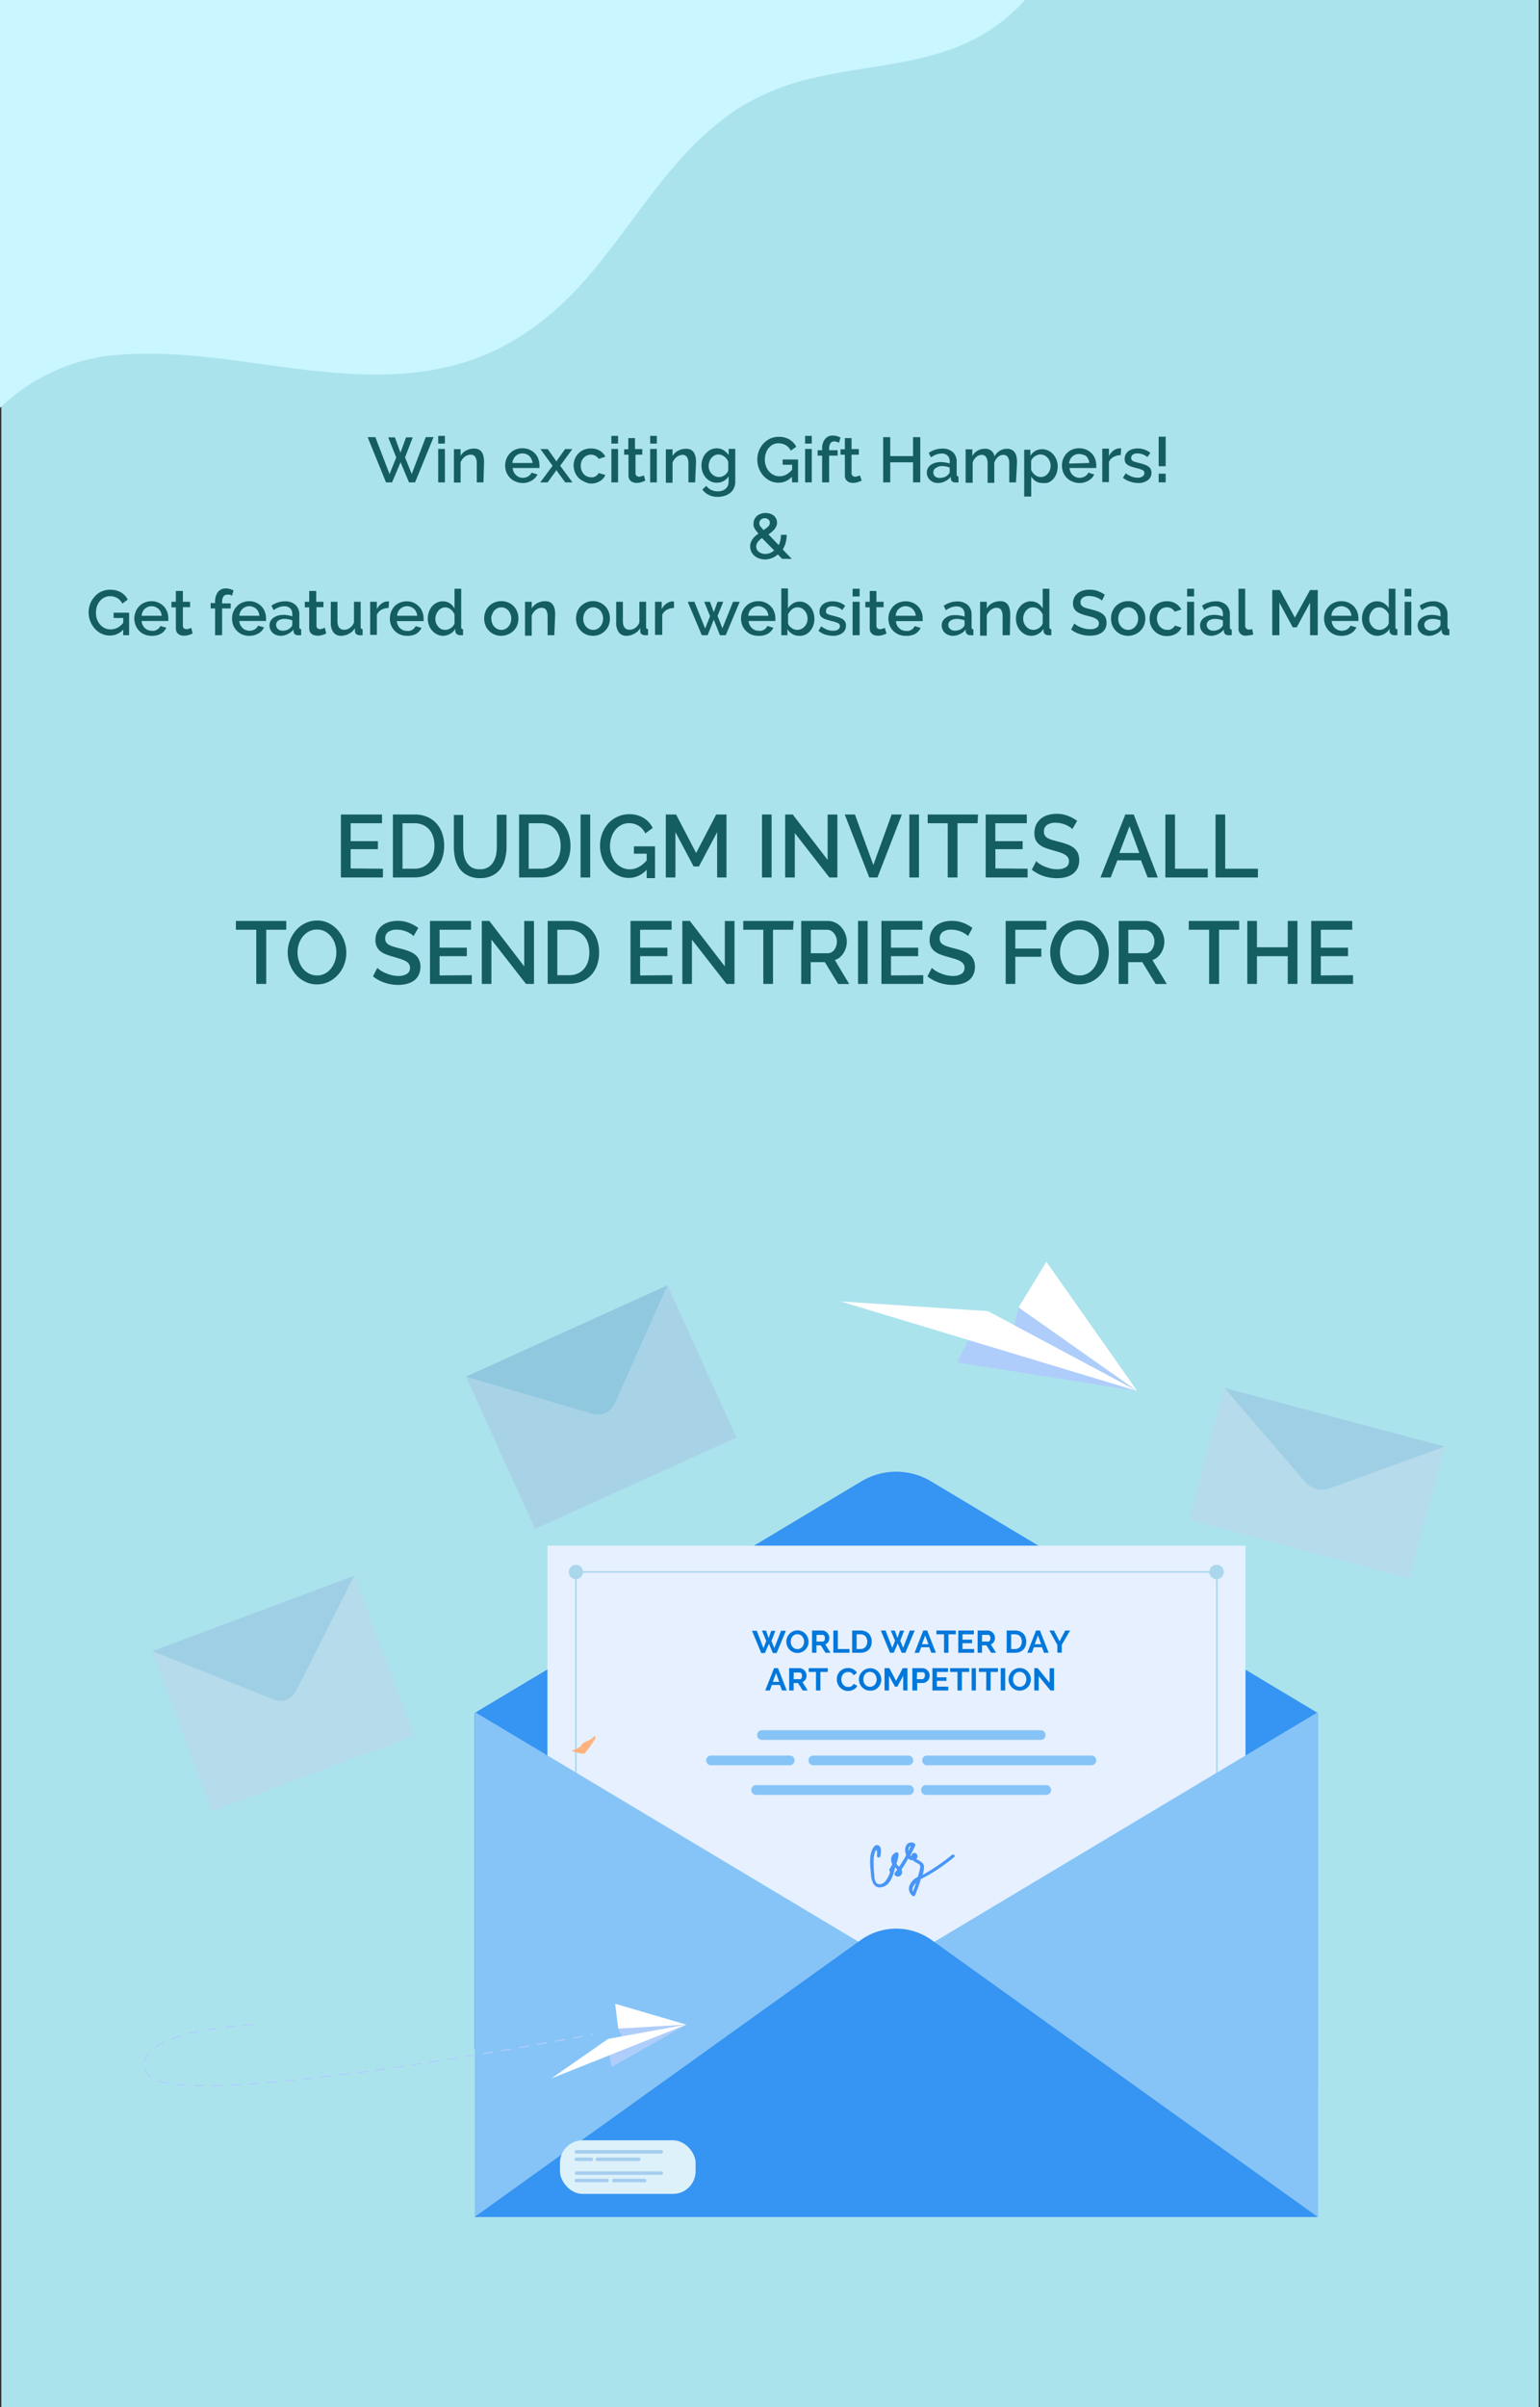 <svg id="Layer_1" data-name="Layer 1" xmlns="http://www.w3.org/2000/svg" xmlns:xlink="http://www.w3.org/1999/xlink" viewBox="0 0 230.4 360"><rect x="0" y="0" width="230.4" height="360" fill="#333333" stroke="none"/><defs><style>.cls-1{fill:none;}.cls-2{clip-path:url(#clip-path);}.cls-3{fill:#abe3ed;}.cls-4{fill:#c9f6ff;}.cls-5{fill:#155e60;}.cls-6{fill:#3694f2;}.cls-7{fill:#e6f0ff;}.cls-8{fill:#abd7ed;}.cls-9{fill:#86c4f7;}.cls-10{fill:#4897f7;}.cls-11{fill:#0078db;}.cls-12{opacity:0.5;}.cls-13{fill:#a6c3e2;}.cls-14{fill:#76aed3;}.cls-15{fill:#c1d3ea;}.cls-16{fill:#94bcdd;}.cls-17{fill:#afcdfb;}.cls-18{fill:#fff;}.cls-19{fill:#ffb27d;}.cls-20{fill:#dcf1f9;}.cls-21{fill:#a5cdef;}</style><clipPath id="clip-path"><rect class="cls-1" x="-0.8" width="231" height="361"/></clipPath></defs><title>MOBILE WEB 222</title><g class="cls-2"><rect class="cls-3" x="0.2" width="237" height="361"/><path class="cls-4" d="M15.93,53.25c17.31-2.07,34.7,5.81,51.89,1.41,8.25-2.11,14.9-7.11,20.35-13.5C93,35.48,97,29.12,102,23.58a44.31,44.31,0,0,1,8.2-7.21,36.09,36.09,0,0,1,11.92-4.8c8-1.85,16.46-1.94,23.87-5.83A26.74,26.74,0,0,0,154.2-1H-.8V61.81A28.65,28.65,0,0,1,15.93,53.25Z"/><path class="cls-5" d="M57.29,129.92v1.31H51v-9.42h6.15v1.31H52.46v2.68h4.08V127H52.46v2.88Z"/><path class="cls-5" d="M58.78,131.23v-9.42H62a4.7,4.7,0,0,1,1.94.37,3.92,3.92,0,0,1,1.38,1,4.14,4.14,0,0,1,.85,1.49,5.75,5.75,0,0,1,.28,1.83,5.68,5.68,0,0,1-.32,1.94,4.29,4.29,0,0,1-.89,1.49,3.91,3.91,0,0,1-1.4.95,4.71,4.71,0,0,1-1.84.34ZM65,126.51a4.24,4.24,0,0,0-.2-1.37,2.91,2.91,0,0,0-.58-1.07,2.73,2.73,0,0,0-.94-.7,3.15,3.15,0,0,0-1.26-.25h-1.8v6.8H62a3,3,0,0,0,1.28-.26,2.78,2.78,0,0,0,.94-.72,3.18,3.18,0,0,0,.57-1.08A4.54,4.54,0,0,0,65,126.51Z"/><path class="cls-5" d="M71.79,130a2.17,2.17,0,0,0,2-1.06,3.28,3.28,0,0,0,.42-1.07,6.46,6.46,0,0,0,.12-1.25v-4.77h1.45v4.77a7.17,7.17,0,0,1-.22,1.83,4.3,4.3,0,0,1-.69,1.5,3.28,3.28,0,0,1-1.23,1,4,4,0,0,1-1.81.38,3.82,3.82,0,0,1-1.84-.4,3.44,3.44,0,0,1-1.22-1,4.41,4.41,0,0,1-.67-1.51,7.87,7.87,0,0,1-.2-1.77v-4.77H69.3v4.77a6.41,6.41,0,0,0,.12,1.26,3.27,3.27,0,0,0,.41,1.07,2.16,2.16,0,0,0,.77.76A2.3,2.3,0,0,0,71.79,130Z"/><path class="cls-5" d="M77.66,131.23v-9.42H80.9a4.65,4.65,0,0,1,1.93.37,3.87,3.87,0,0,1,1.39,1,4.12,4.12,0,0,1,.84,1.49,5.75,5.75,0,0,1,.29,1.83,5.68,5.68,0,0,1-.32,1.94,4.44,4.44,0,0,1-.89,1.49,3.91,3.91,0,0,1-1.4.95,4.75,4.75,0,0,1-1.84.34Zm6.22-4.72a4.53,4.53,0,0,0-.2-1.37,3.06,3.06,0,0,0-.58-1.07,2.73,2.73,0,0,0-.94-.7,3.15,3.15,0,0,0-1.26-.25H79.1v6.8h1.8a3.08,3.08,0,0,0,1.28-.26,2.78,2.78,0,0,0,.94-.72,3.18,3.18,0,0,0,.57-1.08A4.54,4.54,0,0,0,83.88,126.51Z"/><path class="cls-5" d="M86.86,131.23v-9.42H88.3v9.42Z"/><path class="cls-5" d="M96.75,130.06a3.57,3.57,0,0,1-2.66,1.24,3.67,3.67,0,0,1-1.7-.4A4.48,4.48,0,0,1,91,129.85a4.94,4.94,0,0,1-.91-1.54,5.34,5.34,0,0,1-.32-1.83,5.28,5.28,0,0,1,.32-1.82,4.8,4.8,0,0,1,.91-1.51,4.23,4.23,0,0,1,1.38-1,4,4,0,0,1,1.73-.38,4,4,0,0,1,2.2.57,3.57,3.57,0,0,1,1.34,1.49l-1.11.82a2.58,2.58,0,0,0-1-1.15,2.73,2.73,0,0,0-1.44-.39,2.44,2.44,0,0,0-1.17.29,3,3,0,0,0-.9.75,3.59,3.59,0,0,0-.57,1.1,4.31,4.31,0,0,0-.2,1.3,3.93,3.93,0,0,0,.23,1.34A3.62,3.62,0,0,0,92.1,129a3,3,0,0,0,.94.73,2.59,2.59,0,0,0,1.17.28,2.77,2.77,0,0,0,1.33-.34,4,4,0,0,0,1.21-1v-1H94.84v-1.1H98v4.76H96.75Z"/><path class="cls-5" d="M107.29,131.23v-6.78l-2.72,5.13h-.8l-2.72-5.13v6.78H99.61v-9.42h1.54l3,5.76,3-5.76h1.54v9.42Z"/><path class="cls-5" d="M114,131.23v-9.42h1.44v9.42Z"/><path class="cls-5" d="M118.91,124.59v6.64h-1.44v-9.42h1.13l5.22,6.79v-6.78h1.46v9.41h-1.2Z"/><path class="cls-5" d="M127.91,121.81l2.75,7.55,2.74-7.55h1.53l-3.65,9.42h-1.23l-3.67-9.42Z"/><path class="cls-5" d="M136.05,131.23v-9.42h1.44v9.42Z"/><path class="cls-5" d="M146.25,123.12h-3v8.11h-1.46v-8.11h-3v-1.31h7.54Z"/><path class="cls-5" d="M153.74,129.92v1.31h-6.27v-9.42h6.15v1.31h-4.71v2.68H153V127h-4.08v2.88Z"/><path class="cls-5" d="M160.43,124a2.13,2.13,0,0,0-.37-.31,3.74,3.74,0,0,0-.57-.31,3.8,3.8,0,0,0-.72-.24,3.57,3.57,0,0,0-.8-.09,2.16,2.16,0,0,0-1.35.34,1.15,1.15,0,0,0-.43,1,1,1,0,0,0,.14.56,1.19,1.19,0,0,0,.41.39,3.17,3.17,0,0,0,.71.29l1,.27q.69.18,1.26.39a3.64,3.64,0,0,1,.94.51,2.17,2.17,0,0,1,.6.75,2.55,2.55,0,0,1,.21,1.09,2.79,2.79,0,0,1-.26,1.23,2.35,2.35,0,0,1-.72.84,3.11,3.11,0,0,1-1.06.48,5.45,5.45,0,0,1-1.3.15,6.52,6.52,0,0,1-2-.32,5.94,5.94,0,0,1-1.75-.95l.66-1.28a2.66,2.66,0,0,0,.48.39,4.51,4.51,0,0,0,.73.39,6.92,6.92,0,0,0,.91.31,4.17,4.17,0,0,0,1,.12,2.37,2.37,0,0,0,1.31-.3,1,1,0,0,0,.47-.91,1,1,0,0,0-.18-.59,1.47,1.47,0,0,0-.49-.42,4.59,4.59,0,0,0-.79-.33l-1-.3a9.79,9.79,0,0,1-1.19-.39,3.06,3.06,0,0,1-.84-.5,1.88,1.88,0,0,1-.51-.68,2.27,2.27,0,0,1-.17-1,2.85,2.85,0,0,1,.25-1.23,2.73,2.73,0,0,1,.7-.9,2.93,2.93,0,0,1,1.05-.55,4.28,4.28,0,0,1,1.31-.19,4.52,4.52,0,0,1,1.71.31,5.34,5.34,0,0,1,1.38.75Z"/><path class="cls-5" d="M168.36,121.81h1.26l3.6,9.42H171.7l-1-2.56h-3.53l-1,2.56h-1.53Zm2.09,5.76-1.46-4-1.52,4Z"/><path class="cls-5" d="M174.35,131.23v-9.42h1.44v8.11h4.9v1.31Z"/><path class="cls-5" d="M181.86,131.23v-9.42h1.44v8.11h4.9v1.31Z"/><path class="cls-5" d="M42.83,139.05h-3v8.1H38.34v-8.1H35.29v-1.32h7.54Z"/><path class="cls-5" d="M47.42,147.22a3.93,3.93,0,0,1-1.79-.41,4.35,4.35,0,0,1-1.38-1.07,5.08,5.08,0,0,1-.89-1.53,5.17,5.17,0,0,1-.32-1.77,5.13,5.13,0,0,1,1.26-3.33,4.37,4.37,0,0,1,1.39-1.05,3.94,3.94,0,0,1,1.75-.39,3.76,3.76,0,0,1,1.78.41,4.51,4.51,0,0,1,1.38,1.1,5.08,5.08,0,0,1,.89,1.53,5.08,5.08,0,0,1,0,3.55,4.69,4.69,0,0,1-.92,1.52,4.48,4.48,0,0,1-1.39,1.05A4,4,0,0,1,47.42,147.22Zm-2.91-4.78a4.05,4.05,0,0,0,.21,1.29,3.4,3.4,0,0,0,.58,1.1,2.82,2.82,0,0,0,.92.76,2.55,2.55,0,0,0,1.21.29,2.49,2.49,0,0,0,1.23-.3,2.84,2.84,0,0,0,.9-.79,3.6,3.6,0,0,0,.57-1.1,4.08,4.08,0,0,0,.19-1.25,4.25,4.25,0,0,0-.2-1.29,3.57,3.57,0,0,0-.59-1.09,3,3,0,0,0-.91-.76,2.49,2.49,0,0,0-1.19-.28,2.53,2.53,0,0,0-1.24.3,3.08,3.08,0,0,0-.91.77,3.49,3.49,0,0,0-.57,1.1A4.13,4.13,0,0,0,44.51,142.44Z"/><path class="cls-5" d="M61.87,140a1.77,1.77,0,0,0-.37-.31,4.29,4.29,0,0,0-.57-.32,6.07,6.07,0,0,0-.72-.24,3.66,3.66,0,0,0-.81-.09,2.13,2.13,0,0,0-1.34.35,1.15,1.15,0,0,0-.43.95,1.09,1.09,0,0,0,.13.57,1.21,1.21,0,0,0,.42.38,3,3,0,0,0,.71.29c.28.09.61.18,1,.28a10.36,10.36,0,0,1,1.25.38,3.44,3.44,0,0,1,.95.52,2.07,2.07,0,0,1,.59.75,2.34,2.34,0,0,1,.22,1.08,2.6,2.6,0,0,1-.27,1.23,2.2,2.2,0,0,1-.72.85,3.11,3.11,0,0,1-1.06.47,4.87,4.87,0,0,1-1.3.16,6.23,6.23,0,0,1-2-.33,5.6,5.6,0,0,1-1.75-.95l.65-1.27a3.2,3.2,0,0,0,.48.38,4,4,0,0,0,.74.39,6,6,0,0,0,.9.31,4.32,4.32,0,0,0,1,.13,2.39,2.39,0,0,0,1.31-.31,1,1,0,0,0,.46-.9,1,1,0,0,0-.17-.6,1.57,1.57,0,0,0-.49-.42,4.62,4.62,0,0,0-.79-.32l-1-.31a9.24,9.24,0,0,1-1.19-.39,3,3,0,0,1-.85-.5,1.85,1.85,0,0,1-.5-.68,2.27,2.27,0,0,1-.18-.95,2.85,2.85,0,0,1,.26-1.23,2.8,2.8,0,0,1,.7-.9,3.28,3.28,0,0,1,1.05-.55,4.56,4.56,0,0,1,1.31-.18,4.73,4.73,0,0,1,1.71.3,5.71,5.71,0,0,1,1.38.76Z"/><path class="cls-5" d="M70.59,145.84v1.31H64.33v-9.42h6.14v1.32h-4.7v2.68h4.07V143H65.77v2.88Z"/><path class="cls-5" d="M73.52,140.52v6.63H72.08v-9.42h1.13l5.22,6.8v-6.79h1.46v9.41h-1.2Z"/><path class="cls-5" d="M81.94,147.15v-9.42h3.25a4.81,4.81,0,0,1,1.93.37,4.09,4.09,0,0,1,1.39,1,4.37,4.37,0,0,1,.84,1.49,5.79,5.79,0,0,1,.28,1.83,5.64,5.64,0,0,1-.31,1.94,4.35,4.35,0,0,1-.89,1.49,4,4,0,0,1-1.41.95,4.66,4.66,0,0,1-1.83.34Zm6.23-4.72a4.58,4.58,0,0,0-.2-1.37,3,3,0,0,0-.59-1.07,2.79,2.79,0,0,0-.93-.69,3,3,0,0,0-1.26-.25H83.38v6.79h1.81a3,3,0,0,0,1.27-.26,2.49,2.49,0,0,0,.94-.72,3,3,0,0,0,.58-1.08A4.79,4.79,0,0,0,88.17,142.43Z"/><path class="cls-5" d="M100.59,145.84v1.31H94.33v-9.42h6.15v1.32H95.77v2.68h4.08V143H95.77v2.88Z"/><path class="cls-5" d="M103.52,140.52v6.63h-1.44v-9.42h1.13l5.23,6.8v-6.79h1.45v9.41h-1.2Z"/><path class="cls-5" d="M118.65,139.05h-3v8.1h-1.45v-8.1h-3v-1.32h7.54Z"/><path class="cls-5" d="M119.87,147.15v-9.42h4A2.46,2.46,0,0,1,125,138a2.77,2.77,0,0,1,.89.69,3.29,3.29,0,0,1,.59,1,3.09,3.09,0,0,1,.21,1.12,3,3,0,0,1-.13.91,3,3,0,0,1-.36.81,2.68,2.68,0,0,1-.56.65,2.42,2.42,0,0,1-.74.4l2.15,3.58H125.4l-2-3.27h-2.11v3.27Zm1.44-4.59h2.52a1.06,1.06,0,0,0,.56-.14,1.3,1.3,0,0,0,.43-.38,2,2,0,0,0,.28-.57,2.09,2.09,0,0,0,.11-.67,1.72,1.72,0,0,0-.13-.68,2,2,0,0,0-.32-.56,1.67,1.67,0,0,0-.46-.38,1.2,1.2,0,0,0-.55-.13h-2.44Z"/><path class="cls-5" d="M128.37,147.15v-9.42h1.44v9.42Z"/><path class="cls-5" d="M138.13,145.84v1.31h-6.26v-9.42H138v1.32h-4.7v2.68h4.07V143h-4.07v2.88Z"/><path class="cls-5" d="M144.83,140a2.07,2.07,0,0,0-.37-.31,4.44,4.44,0,0,0-.58-.32,5.05,5.05,0,0,0-.72-.24,3.57,3.57,0,0,0-.8-.09,2.11,2.11,0,0,0-1.34.35,1.15,1.15,0,0,0-.43.95,1.09,1.09,0,0,0,.13.57,1.21,1.21,0,0,0,.42.38,3,3,0,0,0,.71.29c.28.09.61.18,1,.28a10.36,10.36,0,0,1,1.25.38,3.44,3.44,0,0,1,.95.52,2.07,2.07,0,0,1,.59.75,2.47,2.47,0,0,1,.22,1.08,2.6,2.6,0,0,1-.27,1.23,2.2,2.2,0,0,1-.72.85,3.2,3.2,0,0,1-1.06.47,4.93,4.93,0,0,1-1.3.16,6.23,6.23,0,0,1-2-.33,5.77,5.77,0,0,1-1.76-.95l.66-1.27a3.2,3.2,0,0,0,.48.38,4.18,4.18,0,0,0,.73.39,6.08,6.08,0,0,0,.91.31,4.32,4.32,0,0,0,1,.13,2.41,2.41,0,0,0,1.31-.31,1,1,0,0,0,.46-.9,1,1,0,0,0-.17-.6,1.51,1.51,0,0,0-.5-.42,4.18,4.18,0,0,0-.78-.32l-1.06-.31a9.79,9.79,0,0,1-1.19-.39,3.12,3.12,0,0,1-.84-.5,2,2,0,0,1-.51-.68,2.44,2.44,0,0,1-.17-.95,2.85,2.85,0,0,1,.26-1.23,2.67,2.67,0,0,1,.7-.9,3.08,3.08,0,0,1,1.05-.55,4.56,4.56,0,0,1,1.31-.18,4.73,4.73,0,0,1,1.71.3,5.71,5.71,0,0,1,1.38.76Z"/><path class="cls-5" d="M150.46,147.15v-9.42h6.08v1.32H151.9v2.81h3.89v1.23H151.9v4.06Z"/><path class="cls-5" d="M161.5,147.22a3.93,3.93,0,0,1-1.79-.41,4.35,4.35,0,0,1-1.38-1.07,5.08,5.08,0,0,1-.89-1.53,5.17,5.17,0,0,1-.32-1.77,4.76,4.76,0,0,1,.34-1.8,4.92,4.92,0,0,1,.92-1.53,4.37,4.37,0,0,1,1.39-1.05,3.94,3.94,0,0,1,1.75-.39,3.76,3.76,0,0,1,1.78.41,4.51,4.51,0,0,1,1.38,1.1,5.08,5.08,0,0,1,.89,1.53,5.08,5.08,0,0,1,0,3.55,4.69,4.69,0,0,1-.92,1.52,4.48,4.48,0,0,1-1.39,1.05A4,4,0,0,1,161.5,147.22Zm-2.91-4.78a4.34,4.34,0,0,0,.2,1.29,3.63,3.63,0,0,0,.59,1.1,2.82,2.82,0,0,0,.92.76,2.55,2.55,0,0,0,1.21.29,2.49,2.49,0,0,0,1.23-.3,3,3,0,0,0,.9-.79,3.6,3.6,0,0,0,.57-1.1,4.08,4.08,0,0,0,.19-1.25,4.25,4.25,0,0,0-.2-1.29,3.57,3.57,0,0,0-.59-1.09,3,3,0,0,0-.91-.76,2.69,2.69,0,0,0-2.43,0,3.08,3.08,0,0,0-.91.77,3.49,3.49,0,0,0-.57,1.1A4.13,4.13,0,0,0,158.59,142.44Z"/><path class="cls-5" d="M167.37,147.15v-9.42h4a2.39,2.39,0,0,1,1.13.27,2.92,2.92,0,0,1,.9.69,3.27,3.27,0,0,1,.58,1,3.1,3.1,0,0,1,.22,1.12,3.39,3.39,0,0,1-.13.91,3.7,3.7,0,0,1-.36.81,3,3,0,0,1-.57.65,2.37,2.37,0,0,1-.73.4l2.15,3.58H172.9l-2-3.27h-2.11v3.27Zm1.44-4.59h2.52a1,1,0,0,0,.56-.14,1.3,1.3,0,0,0,.43-.38,2,2,0,0,0,.29-.57,2.41,2.41,0,0,0,.1-.67,1.91,1.91,0,0,0-.12-.68,2,2,0,0,0-.32-.56,1.71,1.71,0,0,0-.47-.38,1.16,1.16,0,0,0-.54-.13h-2.45Z"/><path class="cls-5" d="M185.39,139.05h-3v8.1H180.9v-8.1h-3.05v-1.32h7.54Z"/><path class="cls-5" d="M194.11,137.73v9.42h-1.45V143h-4.61v4.15h-1.44v-9.42h1.44v3.94h4.61v-3.94Z"/><path class="cls-5" d="M202.43,145.84v1.31h-6.26v-9.42h6.14v1.32h-4.7v2.68h4.07V143h-4.07v2.88Z"/><path class="cls-6" d="M71,256.19l57.89-34.66a10.12,10.12,0,0,1,10.38,0l57.89,34.66v56.49L71,306.36Z"/><rect class="cls-7" x="81.9" y="231.16" width="104.44" height="90.26"/><circle class="cls-8" cx="86.16" cy="235.1" r="1.07"/><path class="cls-8" d="M180.94,235.1a1.08,1.08,0,1,1,1.07,1.07A1.07,1.07,0,0,1,180.94,235.1Z"/><rect class="cls-8" x="86.16" y="234.98" width="95.85" height="0.23"/><rect class="cls-8" x="86.04" y="234.67" width="0.23" height="95.85"/><rect class="cls-8" x="181.94" y="234.67" width="0.23" height="95.85"/><polygon class="cls-9" points="197.2 256.04 197.2 331.56 71.04 331.56 71.04 256.04 134.12 293.8 197.2 256.04"/><path class="cls-6" d="M71,331.56l57.78-41.42a9.1,9.1,0,0,1,10.6,0l57.78,41.42Z"/><path class="cls-9" d="M155.7,260.21H114a.73.73,0,0,1-.73-.73h0a.73.73,0,0,1,.73-.72H155.7a.73.73,0,0,1,.73.72h0A.73.73,0,0,1,155.7,260.21Z"/><path class="cls-9" d="M118.15,264H106.38a.73.73,0,0,1-.73-.73h0a.73.73,0,0,1,.73-.72h11.77a.73.73,0,0,1,.73.72h0A.73.73,0,0,1,118.15,264Z"/><path class="cls-9" d="M135.9,264H121.68a.73.73,0,0,1-.73-.73h0a.73.73,0,0,1,.73-.72H135.9a.73.73,0,0,1,.73.72h0A.73.73,0,0,1,135.9,264Z"/><path class="cls-9" d="M163.28,264H138.7a.73.73,0,0,1-.73-.73h0a.73.73,0,0,1,.73-.72h24.58a.73.73,0,0,1,.73.72h0A.73.73,0,0,1,163.28,264Z"/><path class="cls-9" d="M136,268.43H113.13a.73.73,0,0,1-.73-.73h0a.73.73,0,0,1,.73-.73H136a.73.73,0,0,1,.72.73h0A.73.73,0,0,1,136,268.43Z"/><path class="cls-9" d="M156.53,268.43h-18a.73.73,0,0,1-.72-.73h0a.73.73,0,0,1,.72-.73h18a.73.73,0,0,1,.73.73h0A.73.73,0,0,1,156.53,268.43Z"/><path class="cls-10" d="M142.42,277.41a29.45,29.45,0,0,1-4.4,3,3.62,3.62,0,0,0,.22-1.22c0-.52-.44-.75-.86-1l-.3-.17a.52.52,0,0,0,.14-.62.45.45,0,0,0-.84,0,.49.49,0,0,0,0,.2.76.76,0,0,1-.17-.13c.26-.48.5-1,.72-1.46a.27.27,0,0,0-.1-.31.87.87,0,0,0-1.17.16,1.56,1.56,0,0,0-.09,1.51.3.3,0,0,0,0,.1c-.33.59-.68,1.16-1.06,1.71l-.11-.1a2.17,2.17,0,0,1-.29-.36,5.23,5.23,0,0,0,.32-1.42.27.27,0,0,0-.38-.26,1.15,1.15,0,0,0-.72,1.24,1.38,1.38,0,0,0,.17.52,5.66,5.66,0,0,1-.41.71.26.26,0,0,0,.09.38,3.73,3.73,0,0,1-.78,1.52c-.31.33-.89.58-1.28.19a1.62,1.62,0,0,1-.3-1,18.12,18.12,0,0,1-.11-2.44,3.61,3.61,0,0,1,.18-1.13c.08-.22.2-.56.31-.18a2.62,2.62,0,0,1,0,.68c0,.34.5.38.53,0s.22-1.25-.24-1.5-.72.09-.9.4c-.63,1.13-.38,2.69-.28,3.92.07,1,.44,2.18,1.69,1.87s1.62-1.78,1.89-2.8a.31.31,0,0,0,0-.17v0l.15.15.2.19-.38.51a.29.29,0,0,0,0,.33.63.63,0,0,0,1.1-.46.88.88,0,0,0-.09-.37c.37-.54.72-1.09,1-1.66a.84.84,0,0,0,.65.26h.05a2.21,2.21,0,0,0,.47.35,4.09,4.09,0,0,1,.46.25c.25.21.18.45.12.74a9.45,9.45,0,0,1-.31,1.16,2.41,2.41,0,0,0-1.25,1.32,1.33,1.33,0,0,0,.47,1.51.26.26,0,0,0,.4-.13c.3-.75.58-1.51.81-2.28l0-.07c.47-.27,1-.51,1.44-.79a26.75,26.75,0,0,0,3.55-2.51C143,277.59,142.68,277.19,142.42,277.41Zm-6.51-.72c0-.21.11-.6.36-.6-.11.24-.23.48-.35.72C135.92,276.77,135.91,276.73,135.91,276.69Zm.68,6.19c-.22-.42.1-.94.47-1.28C136.91,282,136.76,282.46,136.59,282.88Z"/><path class="cls-11" d="M114,243.86h.61L115,245l.38-1.1H116l-.58,1.52.43,1.06,1-2.59h.73l-1.39,3.33h-.56l-.59-1.39-.6,1.39h-.55l-1.38-3.33h.71l1,2.59.42-1.06Z"/><path class="cls-11" d="M119.3,247.21a1.54,1.54,0,0,1-.68-.15,1.62,1.62,0,0,1-.52-.38,1.5,1.5,0,0,1-.34-.54,1.67,1.67,0,0,1-.12-.62,1.53,1.53,0,0,1,.13-.64,1.73,1.73,0,0,1,.35-.54,1.64,1.64,0,0,1,.53-.37,1.52,1.52,0,0,1,.67-.14,1.54,1.54,0,0,1,.68.15,1.62,1.62,0,0,1,.52.38,1.79,1.79,0,0,1,.33.55,1.69,1.69,0,0,1,0,1.25,1.62,1.62,0,0,1-.35.54,1.58,1.58,0,0,1-.53.37A1.6,1.6,0,0,1,119.3,247.21Zm-1-1.69a1.54,1.54,0,0,0,.07.42,1.1,1.1,0,0,0,.2.35,1,1,0,0,0,.31.25.93.93,0,0,0,.42.09,1,1,0,0,0,.43-.09,1.1,1.1,0,0,0,.31-.26,1,1,0,0,0,.19-.36,1.4,1.4,0,0,0,.07-.4,1.42,1.42,0,0,0-.07-.42,1.39,1.39,0,0,0-.2-.36,1,1,0,0,0-.31-.24,1,1,0,0,0-.85,0,1.1,1.1,0,0,0-.31.25,1.24,1.24,0,0,0-.19.36A1.41,1.41,0,0,0,118.31,245.52Z"/><path class="cls-11" d="M121.49,247.18v-3.33H123a.91.91,0,0,1,.43.1,1.07,1.07,0,0,1,.34.25,1.05,1.05,0,0,1,.23.36.92.92,0,0,1,.08.4,1.11,1.11,0,0,1-.16.59,1,1,0,0,1-.45.38l.78,1.25h-.75l-.7-1.11h-.65v1.11Zm.66-1.68H123a.47.47,0,0,0,.17,0,.41.41,0,0,0,.14-.12.46.46,0,0,0,.09-.17.76.76,0,0,0,0-.21.78.78,0,0,0,0-.22.62.62,0,0,0-.11-.17.42.42,0,0,0-.15-.11.33.33,0,0,0-.17,0h-.8Z"/><path class="cls-11" d="M124.68,247.18v-3.33h.67v2.77h1.74v.56Z"/><path class="cls-11" d="M127.49,247.18v-3.33h1.25a1.86,1.86,0,0,1,.73.13,1.66,1.66,0,0,1,.53.36,1.48,1.48,0,0,1,.31.53,1.91,1.91,0,0,1,.11.64,1.85,1.85,0,0,1-.12.69,1.46,1.46,0,0,1-.34.53,1.59,1.59,0,0,1-.53.33,1.92,1.92,0,0,1-.69.12Zm2.26-1.67a1.27,1.27,0,0,0-.07-.44,1.08,1.08,0,0,0-.19-.35,1,1,0,0,0-.32-.22,1.18,1.18,0,0,0-.43-.08h-.58v2.2h.58a1,1,0,0,0,.43-.09.94.94,0,0,0,.32-.23,1.08,1.08,0,0,0,.19-.35A1.27,1.27,0,0,0,129.75,245.51Z"/><path class="cls-11" d="M133.27,243.86h.61l.39,1.1.38-1.1h.62l-.58,1.52.43,1.06,1-2.59h.73l-1.39,3.33h-.56l-.59-1.39-.6,1.39h-.55l-1.38-3.33h.71l1,2.59.42-1.06Z"/><path class="cls-11" d="M138.13,243.85h.59l1.3,3.33h-.69l-.31-.83h-1.2l-.31.83h-.68Zm.77,2.05-.48-1.31-.49,1.31Z"/><path class="cls-11" d="M143,244.42h-1.1v2.76h-.66v-2.76H140.1v-.57H143Z"/><path class="cls-11" d="M145.74,246.62v.56h-2.37v-3.33h2.33v.57H144v.8h1.44v.53H144v.87Z"/><path class="cls-11" d="M146.26,247.18v-3.33h1.51a1,1,0,0,1,.44.1,1.2,1.2,0,0,1,.34.25,1.23,1.23,0,0,1,.23.36,1.1,1.1,0,0,1,.08.4,1.12,1.12,0,0,1-.17.59,1,1,0,0,1-.45.38l.78,1.25h-.74l-.7-1.11h-.66v1.11Zm.66-1.68h.84a.53.53,0,0,0,.17,0,.37.37,0,0,0,.13-.12.69.69,0,0,0,.1-.17.76.76,0,0,0,0-.21.54.54,0,0,0,0-.22.59.59,0,0,0-.1-.17.72.72,0,0,0-.15-.11.35.35,0,0,0-.17,0h-.81Z"/><path class="cls-11" d="M150.61,247.18v-3.33h1.25a1.86,1.86,0,0,1,.73.13,1.66,1.66,0,0,1,.53.36,1.48,1.48,0,0,1,.31.53,1.91,1.91,0,0,1,.11.64,1.85,1.85,0,0,1-.12.69,1.46,1.46,0,0,1-.34.53,1.59,1.59,0,0,1-.53.33,1.92,1.92,0,0,1-.69.12Zm2.26-1.67a1.27,1.27,0,0,0-.07-.44,1.08,1.08,0,0,0-.19-.35,1,1,0,0,0-.32-.22,1.18,1.18,0,0,0-.43-.08h-.58v2.2h.58a1,1,0,0,0,.43-.09.94.94,0,0,0,.32-.23,1.08,1.08,0,0,0,.19-.35A1.27,1.27,0,0,0,152.87,245.51Z"/><path class="cls-11" d="M155,243.85h.59l1.3,3.33h-.69l-.31-.83h-1.2l-.31.83h-.68Zm.77,2.05-.48-1.31-.49,1.31Z"/><path class="cls-11" d="M157.68,243.85l.84,1.61.86-1.61h.71L158.85,246v1.16h-.66V246L157,243.85Z"/><path class="cls-11" d="M115.81,249.48h.59l1.3,3.34H117l-.32-.83h-1.2l-.31.83h-.68Zm.77,2.05-.47-1.31-.49,1.31Z"/><path class="cls-11" d="M118.07,252.82v-3.34h1.51a1.05,1.05,0,0,1,.44.1,1.07,1.07,0,0,1,.34.25,1.16,1.16,0,0,1,.23.36,1.14,1.14,0,0,1,.08.4,1.09,1.09,0,0,1-.16.59.93.93,0,0,1-.45.38l.77,1.26h-.74l-.7-1.12h-.65v1.12Zm.67-1.69h.83a.33.33,0,0,0,.17,0,.53.53,0,0,0,.14-.12.39.39,0,0,0,.09-.17.66.66,0,0,0,0-.21.46.46,0,0,0,0-.21.52.52,0,0,0-.1-.18.58.58,0,0,0-.15-.11.33.33,0,0,0-.17,0h-.8Z"/><path class="cls-11" d="M123.83,250.05h-1.09v2.77h-.66v-2.77H121v-.57h2.85Z"/><path class="cls-11" d="M125.2,251.13a1.65,1.65,0,0,1,.44-1.14,1.71,1.71,0,0,1,.53-.38,1.64,1.64,0,0,1,.71-.15,1.54,1.54,0,0,1,.82.21,1.27,1.27,0,0,1,.51.52l-.51.35a.72.72,0,0,0-.16-.24.69.69,0,0,0-.21-.15.92.92,0,0,0-.23-.09l-.24,0a.94.94,0,0,0-.74.35,1.55,1.55,0,0,0-.19.36,1.34,1.34,0,0,0-.06.4,1.54,1.54,0,0,0,.07.42,1.07,1.07,0,0,0,.21.36,1,1,0,0,0,.32.25.9.9,0,0,0,.4.09l.24,0a.63.63,0,0,0,.24-.09.8.8,0,0,0,.21-.15.57.57,0,0,0,.15-.23l.55.3a1,1,0,0,1-.23.33,1.76,1.76,0,0,1-.75.39,1.63,1.63,0,0,1-.43.05,1.45,1.45,0,0,1-.66-.15,1.74,1.74,0,0,1-.53-.39,1.82,1.82,0,0,1-.34-.55A1.67,1.67,0,0,1,125.2,251.13Z"/><path class="cls-11" d="M130.16,252.84a1.69,1.69,0,0,1-.68-.14,2,2,0,0,1-.52-.38,1.64,1.64,0,0,1-.34-.55,1.67,1.67,0,0,1-.12-.62,1.56,1.56,0,0,1,.13-.64A1.73,1.73,0,0,1,129,250a1.68,1.68,0,0,1,.53-.37,1.64,1.64,0,0,1,.67-.14,1.47,1.47,0,0,1,.67.15,1.67,1.67,0,0,1,.86.93,1.69,1.69,0,0,1,0,1.25,1.68,1.68,0,0,1-.88.91A1.6,1.6,0,0,1,130.16,252.84Zm-1-1.69a1.54,1.54,0,0,0,.07.42,1.1,1.1,0,0,0,.2.35.84.84,0,0,0,.31.25.93.93,0,0,0,.84,0,1,1,0,0,0,.32-.25,1.24,1.24,0,0,0,.19-.36,1.47,1.47,0,0,0,.07-.41,1.25,1.25,0,0,0-.08-.42,1.08,1.08,0,0,0-.19-.35.87.87,0,0,0-.32-.25.91.91,0,0,0-.41-.09,1,1,0,0,0-.43.09,1,1,0,0,0-.31.26.92.92,0,0,0-.19.35A1.47,1.47,0,0,0,129.17,251.15Z"/><path class="cls-11" d="M135.13,252.82v-2.21l-.88,1.64h-.36l-.88-1.64v2.21h-.67v-3.34h.72l1,1.9,1-1.9h.7v3.34Z"/><path class="cls-11" d="M136.5,252.82v-3.34H138a1.09,1.09,0,0,1,.44.1,1.07,1.07,0,0,1,.34.25,1.38,1.38,0,0,1,.23.36,1.07,1.07,0,0,1,0,.81,1.31,1.31,0,0,1-.21.36,1.42,1.42,0,0,1-.34.25,1,1,0,0,1-.43.09h-.81v1.12Zm.67-1.69h.77a.39.39,0,0,0,.3-.14.57.57,0,0,0,.13-.4.85.85,0,0,0,0-.23,1,1,0,0,0-.1-.17.49.49,0,0,0-.15-.1.35.35,0,0,0-.17,0h-.74Z"/><path class="cls-11" d="M141.87,252.25v.57H139.5v-3.34h2.33v.57h-1.66v.8h1.43v.53h-1.43v.87Z"/><path class="cls-11" d="M145,250.05h-1.09v2.77h-.66v-2.77h-1.1v-.57H145Z"/><path class="cls-11" d="M145.37,252.82v-3.34H146v3.34Z"/><path class="cls-11" d="M149.3,250.05h-1.09v2.77h-.66v-2.77h-1.09v-.57h2.84Z"/><path class="cls-11" d="M149.72,252.82v-3.34h.67v3.34Z"/><path class="cls-11" d="M152.56,252.84a1.65,1.65,0,0,1-.68-.14,1.89,1.89,0,0,1-.53-.38,1.82,1.82,0,0,1-.34-.55,1.67,1.67,0,0,1-.12-.62,1.74,1.74,0,0,1,.13-.64,1.93,1.93,0,0,1,.35-.54,1.8,1.8,0,0,1,.53-.37,1.67,1.67,0,0,1,.67-.14,1.54,1.54,0,0,1,.68.15,1.69,1.69,0,0,1,.52.39,1.77,1.77,0,0,1,.34.54,1.67,1.67,0,0,1,.12.62,1.51,1.51,0,0,1-.13.63,1.66,1.66,0,0,1-.34.54,1.64,1.64,0,0,1-.53.37A1.67,1.67,0,0,1,152.56,252.84Zm-1-1.69a1.52,1.52,0,0,0,.06.42,1.1,1.1,0,0,0,.2.35.94.94,0,0,0,.73.35.85.85,0,0,0,.43-.1,1,1,0,0,0,.31-.25,1,1,0,0,0,.19-.36,1.18,1.18,0,0,0,.07-.41,1.23,1.23,0,0,0-.07-.42,1.1,1.1,0,0,0-.2-.35.84.84,0,0,0-.31-.25.93.93,0,0,0-.42-.09,1,1,0,0,0-.43.09,1.1,1.1,0,0,0-.31.26,1.08,1.08,0,0,0-.19.35A1.45,1.45,0,0,0,151.57,251.15Z"/><path class="cls-11" d="M155.4,250.68v2.14h-.66v-3.34h.51l1.78,2.19v-2.18h.67v3.33h-.54Z"/><g class="cls-12"><polygon class="cls-13" points="99.87 192.21 110.2 215 80.04 228.67 69.71 205.88 89.95 210.44 99.87 192.21"/><path class="cls-14" d="M69.71,205.88l30.16-13.67L92,209.82a2.8,2.8,0,0,1-3.46,1.6Z"/></g><g class="cls-12"><polygon class="cls-15" points="53.01 235.66 61.93 259.59 31.7 270.86 22.78 246.93 42.35 253.26 53.01 235.66"/><path class="cls-16" d="M22.78,246.93,53,235.66l-8.67,17.15a2.64,2.64,0,0,1-3.47,1.32Z"/></g><g class="cls-12"><polygon class="cls-15" points="216.11 216.34 210.84 236.07 177.89 227.27 183.16 207.55 197 221.81 216.11 216.34"/><path class="cls-16" d="M183.16,207.55l33,8.79L199,222.56a3.45,3.45,0,0,1-3.8-1Z"/></g><path class="cls-17" d="M30.49,312h0l-1.36,0a.09.09,0,1,1,0-.18l1.36,0a.09.09,0,0,1,0,.18Zm1.36,0a.09.09,0,1,1,0-.18l1.36,0a.08.08,0,0,1,.09.08.09.09,0,0,1-.08.1l-1.37,0Zm-4.08-.07h0c-.48,0-.94-.06-1.36-.11a.08.08,0,0,1-.08-.1.09.09,0,0,1,.1-.08c.42.05.87.08,1.35.11a.1.1,0,0,1,.08.1A.08.08,0,0,1,27.77,311.92Zm6.8,0a.09.09,0,0,1-.09-.08.1.1,0,0,1,.09-.1l1.36-.07a.09.09,0,0,1,.09.09.08.08,0,0,1-.08.09l-1.36.07Zm2.72-.15a.09.09,0,0,1,0-.18l1.35-.1a.08.08,0,0,1,.1.08.1.1,0,0,1-.08.1l-1.36.1Zm-12.22-.13h0a9.3,9.3,0,0,1-1.33-.32.09.09,0,0,1-.06-.11.1.1,0,0,1,.12-.06,8.75,8.75,0,0,0,1.31.31.1.1,0,0,1,.07.11A.1.1,0,0,1,25.07,311.62ZM40,311.54a.09.09,0,0,1-.09-.08.08.08,0,0,1,.08-.1l1.35-.12c.06,0,.1,0,.1.08a.08.08,0,0,1-.08.1l-1.36.12Zm2.71-.25a.08.08,0,0,1-.09-.08.09.09,0,0,1,.08-.1l1.35-.13a.08.08,0,0,1,.1.08.09.09,0,0,1-.08.1l-1.35.13Zm2.71-.27a.09.09,0,0,1-.09-.09.08.08,0,0,1,.08-.09l1.35-.15a.09.09,0,1,1,0,.18l-1.35.15Zm-22.91-.29a.06.06,0,0,1-.05,0,1.68,1.68,0,0,1-.56-.64,3.66,3.66,0,0,1-.21-.51.09.09,0,0,1,.06-.11.1.1,0,0,1,.12.05,3.3,3.3,0,0,0,.19.49,1.61,1.61,0,0,0,.51.58.08.08,0,0,1,0,.12A.09.09,0,0,1,22.52,310.73Zm25.61,0a.09.09,0,0,1-.09-.08.1.1,0,0,1,.08-.1l1.35-.16a.08.08,0,0,1,.1.08.09.09,0,0,1-.08.1l-1.35.16Zm2.7-.33a.09.09,0,0,1-.09-.08.1.1,0,0,1,.08-.1l1.35-.17a.1.1,0,0,1,.1.08.08.08,0,0,1-.08.1l-1.34.17Zm2.7-.34a.09.09,0,0,1-.09-.08.08.08,0,0,1,.08-.1l1.35-.18a.08.08,0,0,1,.1.07.11.11,0,0,1-.08.11l-1.35.18Zm2.7-.37a.09.09,0,0,1-.09-.08.09.09,0,0,1,.08-.1l1.35-.19a.1.1,0,0,1,.1.08.1.1,0,0,1-.08.1l-1.35.19Zm2.7-.38a.09.09,0,0,1,0-.18l1.35-.2a.1.1,0,0,1,.1.08.08.08,0,0,1-.07.1l-1.35.2Zm2.69-.39a.1.1,0,0,1-.09-.08.08.08,0,0,1,.08-.1l1.34-.21a.09.09,0,0,1,.1.08.08.08,0,0,1-.07.1l-1.35.2Zm2.69-.41a.09.09,0,0,1-.09-.08.09.09,0,0,1,.08-.1l1.34-.21a.1.1,0,0,1,.11.08.11.11,0,0,1-.08.1l-1.35.21Zm-42.61-.21h0a.09.09,0,0,1-.07-.11,2.79,2.79,0,0,1,.61-1.23.09.09,0,0,1,.13,0,.09.09,0,0,1,0,.13,2.68,2.68,0,0,0-.57,1.16A.1.1,0,0,1,21.7,308.28Zm45.3-.21a.09.09,0,0,1-.09-.08.09.09,0,0,1,.08-.1l1.34-.22a.09.09,0,0,1,.1.08.08.08,0,0,1-.07.1l-1.34.22Zm2.69-.43a.09.09,0,0,1-.09-.08.09.09,0,0,1,.07-.1l1.35-.22a.08.08,0,0,1,.1.07.09.09,0,0,1-.07.11l-1.35.22Zm2.69-.44a.09.09,0,0,1,0-.18l1.34-.23a.1.1,0,0,1,.11.08.09.09,0,0,1-.08.1l-1.34.23Zm2.68-.45a.09.09,0,0,1-.09-.08.08.08,0,0,1,.08-.1l1.34-.23a.08.08,0,0,1,.1.07.09.09,0,0,1-.07.11l-1.34.23Zm2.69-.46a.09.09,0,0,1-.09-.08.08.08,0,0,1,.07-.1l1.34-.24a.1.1,0,0,1,.11.08.1.1,0,0,1-.08.1l-1.34.23Zm-54.46-.11a.13.13,0,0,1-.07,0,.09.09,0,0,1,0-.13,10.1,10.1,0,0,1,1.19-.69.09.09,0,0,1,.12,0,.1.1,0,0,1,0,.13,8.26,8.26,0,0,0-1.16.67Zm57.14-.36a.11.11,0,0,1-.09-.08.08.08,0,0,1,.07-.1l1.35-.24a.09.09,0,0,1,.1.07.09.09,0,0,1-.07.11l-1.34.23Zm2.68-.48a.09.09,0,0,1-.09-.08.09.09,0,0,1,.08-.1l1.34-.25a.08.08,0,0,1,.1.08.09.09,0,0,1-.07.1l-1.34.24ZM25.72,305a.08.08,0,0,1-.08-.06.09.09,0,0,1,.05-.11c.4-.15.84-.3,1.3-.44a.09.09,0,0,1,.11.07.09.09,0,0,1-.06.11c-.45.13-.89.28-1.28.43Zm60.08-.11a.1.1,0,0,1-.09-.08.08.08,0,0,1,.07-.1l1.34-.25a.09.09,0,0,1,.11.07.08.08,0,0,1-.07.1l-1.35.25Zm2.68-.51a.08.08,0,0,1-.08-.07.09.09,0,0,1,.07-.11l.15,0a.09.09,0,0,1,.11.09c0,.08,0,.08-.23.12Zm-60.15-.16a.1.1,0,0,1-.09-.07.09.09,0,0,1,.07-.11c.42-.11.87-.21,1.33-.3a.09.09,0,0,1,0,.18c-.46.09-.9.19-1.33.29Zm2.67-.55a.11.11,0,0,1-.09-.08.08.08,0,0,1,.08-.1l1.35-.22a.1.1,0,0,1,.1.08.09.09,0,0,1-.08.1l-1.34.21Zm2.7-.4a.09.09,0,0,1-.09-.08.09.09,0,0,1,.08-.1l1.36-.15a.11.11,0,0,1,.1.09.09.09,0,0,1-.08.09l-1.36.15Zm2.72-.26a.1.1,0,0,1,0-.19c.84-.06,1.36-.08,1.37-.08a.08.08,0,0,1,.09.08.08.08,0,0,1-.08.1s-.53,0-1.37.09Z"/><polygon class="cls-17" points="91.52 309.12 102.68 302.79 92.5 303.39 93.28 305.11 91.18 307.44 91.52 309.12"/><polygon class="cls-18" points="102.68 302.79 90.98 304.93 82.46 310.85 102.68 302.79"/><polygon class="cls-18" points="92.5 303.39 102.68 302.79 92.03 299.67 92.5 303.39"/><polygon class="cls-17" points="143.16 203.76 170.14 208.03 152.39 195.53 151.42 199.44 144.82 200.53 143.16 203.76"/><polygon class="cls-18" points="170.14 208.03 147.82 196.09 125.79 194.64 170.14 208.03"/><polygon class="cls-18" points="152.39 195.53 170.14 208.03 156.55 188.71 152.39 195.53"/><path class="cls-19" d="M85.52,261.85s1.33-.5,1.48-.85.59-.5,1.12-.74.84-.68.92-.62a.52.52,0,0,1-.12.59,15,15,0,0,1-1.45,2C87.13,262.4,85.52,261.85,85.52,261.85Z"/><rect class="cls-20" x="83.78" y="320.09" width="20.29" height="8.02" rx="3.39"/><path class="cls-21" d="M98.94,322.08H86.22a.26.26,0,0,1-.26-.26h0a.26.26,0,0,1,.26-.26H98.94a.26.26,0,0,1,.25.26h0A.26.26,0,0,1,98.94,322.08Z"/><path class="cls-21" d="M88.48,323.19H86.22a.26.26,0,0,1-.26-.26h0a.26.26,0,0,1,.26-.25h2.26a.25.25,0,0,1,.25.25h0A.25.25,0,0,1,88.48,323.19Z"/><path class="cls-21" d="M95.58,323.19H89.37a.26.26,0,0,1-.26-.26h0a.26.26,0,0,1,.26-.25h6.21a.26.26,0,0,1,.26.25h0A.26.26,0,0,1,95.58,323.19Z"/><path class="cls-21" d="M98.94,325.25H86.22A.26.26,0,0,1,86,325h0a.26.26,0,0,1,.26-.26H98.94a.25.25,0,0,1,.25.26h0A.25.25,0,0,1,98.94,325.25Z"/><path class="cls-21" d="M90.84,326.37H86.22a.26.26,0,0,1-.26-.26h0a.26.26,0,0,1,.26-.26h4.62a.26.26,0,0,1,.25.26h0A.26.26,0,0,1,90.84,326.37Z"/><path class="cls-21" d="M96.45,326.37H91.84a.26.26,0,0,1-.26-.26h0a.26.26,0,0,1,.26-.26h4.61a.26.26,0,0,1,.26.26h0A.26.26,0,0,1,96.45,326.37Z"/><path class="cls-5" d="M58.08,65.41h1l.83,2.29.84-2.29h1l-1.15,3,1,2.48,2.1-5.52h1.17L62.1,72.14h-.91l-1.26-3-1.27,3h-.91L55,65.38h1.16l2.12,5.52,1-2.48Z"/><path class="cls-5" d="M65.56,66.34V65.19h1v1.15Zm0,5.8v-5h1v5Z"/><path class="cls-5" d="M72.33,72.14h-1V69.35a1.8,1.8,0,0,0-.22-1A.76.76,0,0,0,70.4,68a1.25,1.25,0,0,0-.46.09,1.31,1.31,0,0,0-.43.24,2.11,2.11,0,0,0-.36.37,1.89,1.89,0,0,0-.24.47v3h-1v-5h1v1a2,2,0,0,1,.82-.79,2.48,2.48,0,0,1,1.2-.29,1.48,1.48,0,0,1,.74.16,1.19,1.19,0,0,1,.45.44,1.86,1.86,0,0,1,.23.65,3.8,3.8,0,0,1,.07.77Z"/><path class="cls-5" d="M78.16,72.24A2.61,2.61,0,0,1,77.1,72a2.33,2.33,0,0,1-.81-.55,2.63,2.63,0,0,1-.53-.82,2.72,2.72,0,0,1-.18-1,2.81,2.81,0,0,1,.18-1,2.67,2.67,0,0,1,.53-.83,2.35,2.35,0,0,1,.81-.56,2.62,2.62,0,0,1,1.07-.2,2.54,2.54,0,0,1,1.85.76,2.15,2.15,0,0,1,.51.81,2.65,2.65,0,0,1,.18,1,1.34,1.34,0,0,1,0,.21c0,.07,0,.13,0,.17h-4a1.66,1.66,0,0,0,.16.6,1.39,1.39,0,0,0,.33.46,1.46,1.46,0,0,0,1.43.35,1.26,1.26,0,0,0,.38-.15,1.76,1.76,0,0,0,.3-.24,1.11,1.11,0,0,0,.21-.32l.9.26a2.11,2.11,0,0,1-.86.92A2.6,2.6,0,0,1,78.16,72.24Zm1.51-3a1.56,1.56,0,0,0-.16-.58,1.52,1.52,0,0,0-.32-.46,1.61,1.61,0,0,0-.47-.29,1.54,1.54,0,0,0-.56-.1,1.5,1.5,0,0,0-.56.1,1.56,1.56,0,0,0-.46.29,1.52,1.52,0,0,0-.32.46,1.56,1.56,0,0,0-.16.58Z"/><path class="cls-5" d="M81.94,67.16l1.22,1.71.08.16.09-.16,1.21-1.71h1.09l-1.82,2.5,1.84,2.48H84.56l-1.23-1.69-.09-.16-.08.16-1.23,1.69h-1.1l1.84-2.48-1.82-2.5Z"/><path class="cls-5" d="M85.82,69.65a2.72,2.72,0,0,1,.18-1,2.67,2.67,0,0,1,.52-.82,2.49,2.49,0,0,1,.82-.56,2.62,2.62,0,0,1,1.07-.2,2.54,2.54,0,0,1,1.32.33,2.2,2.2,0,0,1,.84.9l-1,.33A1.34,1.34,0,0,0,88.39,68a1.46,1.46,0,0,0-1.06.47A1.87,1.87,0,0,0,87,69a2.06,2.06,0,0,0-.11.68,1.85,1.85,0,0,0,.12.67,1.93,1.93,0,0,0,.32.54,1.48,1.48,0,0,0,.48.35,1.27,1.27,0,0,0,.58.13,1.28,1.28,0,0,0,.38,0,1,1,0,0,0,.34-.15,1,1,0,0,0,.28-.22.87.87,0,0,0,.18-.26l1,.3a2,2,0,0,1-.82.92,2.57,2.57,0,0,1-1.37.36A2.61,2.61,0,0,1,87.35,72a2.52,2.52,0,0,1-.82-.57,2.6,2.6,0,0,1-.52-.82A2.72,2.72,0,0,1,85.82,69.65Z"/><path class="cls-5" d="M91.47,66.34V65.19h1v1.15Zm0,5.8v-5h1v5Z"/><path class="cls-5" d="M96.55,71.89,96,72.1a2.37,2.37,0,0,1-.76.12,1.39,1.39,0,0,1-.46-.07,1,1,0,0,1-.39-.2.85.85,0,0,1-.26-.35,1.13,1.13,0,0,1-.1-.51V68h-.65v-.81H94V65.52h1v1.64h1.09V68H95.08v2.78a.51.51,0,0,0,.17.39.56.56,0,0,0,.36.12,1.16,1.16,0,0,0,.42-.08l.3-.12Z"/><path class="cls-5" d="M97.27,66.34V65.19h1v1.15Zm0,5.8v-5h1v5Z"/><path class="cls-5" d="M104,72.14h-1V69.35a1.79,1.79,0,0,0-.23-1,.76.76,0,0,0-.66-.32,1.25,1.25,0,0,0-.46.09,1.42,1.42,0,0,0-.43.24,1.76,1.76,0,0,0-.35.37,1.63,1.63,0,0,0-.25.47v3h-1v-5h1v1a2,2,0,0,1,.83-.79,2.42,2.42,0,0,1,1.2-.29,1.46,1.46,0,0,1,.73.16,1.19,1.19,0,0,1,.45.44,2.09,2.09,0,0,1,.24.65,4.72,4.72,0,0,1,.06.77Z"/><path class="cls-5" d="M107.23,72.19a2.17,2.17,0,0,1-.92-.2,2.33,2.33,0,0,1-.72-.56,2.73,2.73,0,0,1-.47-.81,3,3,0,0,1,0-2,2.55,2.55,0,0,1,.47-.82,2.46,2.46,0,0,1,.73-.55,2.09,2.09,0,0,1,.94-.2,1.92,1.92,0,0,1,1,.28,2.52,2.52,0,0,1,.75.74v-.94H110V72a2.12,2.12,0,0,1-.2,1,2,2,0,0,1-.55.71,2.54,2.54,0,0,1-.85.44,3.19,3.19,0,0,1-1,.16A3.08,3.08,0,0,1,106,74a2.59,2.59,0,0,1-.92-.79l.59-.55a1.92,1.92,0,0,0,.74.61,2.25,2.25,0,0,0,1,.21,2,2,0,0,0,.61-.09,1.56,1.56,0,0,0,.51-.27,1.3,1.3,0,0,0,.35-.45A1.69,1.69,0,0,0,109,72v-.76a1.85,1.85,0,0,1-.74.7A2,2,0,0,1,107.23,72.19Zm.34-.85a1.17,1.17,0,0,0,.46-.08,1.62,1.62,0,0,0,.41-.22,1.57,1.57,0,0,0,.32-.31,1.35,1.35,0,0,0,.19-.38v-1.3a2.09,2.09,0,0,0-.25-.44,1.56,1.56,0,0,0-.35-.33,1.86,1.86,0,0,0-.41-.23,1.41,1.41,0,0,0-.44-.08,1.29,1.29,0,0,0-.62.15,1.57,1.57,0,0,0-.46.39,1.7,1.7,0,0,0-.29.55,1.9,1.9,0,0,0-.11.63,1.73,1.73,0,0,0,.12.64,1.65,1.65,0,0,0,.33.52,1.6,1.6,0,0,0,.49.36A1.39,1.39,0,0,0,107.57,71.34Z"/><path class="cls-5" d="M118.47,71.3a2.64,2.64,0,0,1-2,.89,2.83,2.83,0,0,1-1.26-.28,3.28,3.28,0,0,1-1-.76,3.61,3.61,0,0,1-.67-1.1,3.68,3.68,0,0,1-.24-1.32,3.55,3.55,0,0,1,.91-2.39,3.43,3.43,0,0,1,1-.74,3,3,0,0,1,1.29-.27,3.08,3.08,0,0,1,1.63.41,2.75,2.75,0,0,1,1,1.07l-.82.59a1.94,1.94,0,0,0-.77-.83,2.14,2.14,0,0,0-1.06-.27,1.8,1.8,0,0,0-.87.2A2.34,2.34,0,0,0,115,67a2.6,2.6,0,0,0-.42.79,2.92,2.92,0,0,0-.15.93,2.73,2.73,0,0,0,.17,1,2.33,2.33,0,0,0,.46.78,2,2,0,0,0,.69.53,1.91,1.91,0,0,0,.86.2,2.16,2.16,0,0,0,1-.24,3,3,0,0,0,.9-.75v-.73h-1.42v-.79h2.31v3.42h-.89Z"/><path class="cls-5" d="M120.45,66.34V65.19h1v1.15Zm0,5.8v-5h1v5Z"/><path class="cls-5" d="M123,72.14v-4h-.67v-.81H123v-.2a2.23,2.23,0,0,1,.43-1.46,1.38,1.38,0,0,1,1.16-.53,2.06,2.06,0,0,1,.6.08,2.25,2.25,0,0,1,.56.22l-.23.78a1.26,1.26,0,0,0-.33-.14,1.31,1.31,0,0,0-.38-.06.64.64,0,0,0-.57.28,1.37,1.37,0,0,0-.19.8v.23h1.27v.81h-1.27v4Z"/><path class="cls-5" d="M128.92,71.89l-.56.21a2.27,2.27,0,0,1-.75.12,1.39,1.39,0,0,1-.46-.07,1,1,0,0,1-.39-.2.85.85,0,0,1-.26-.35,1.13,1.13,0,0,1-.1-.51V68h-.65v-.81h.65V65.52h1v1.64h1.09V68h-1.09v2.78a.51.51,0,0,0,.17.39.54.54,0,0,0,.36.12,1.16,1.16,0,0,0,.42-.08l.3-.12Z"/><path class="cls-5" d="M137.68,65.38v6.76H136.6v-3h-3.41v3h-1.06V65.38h1.06v2.83h3.41V65.38Z"/><path class="cls-5" d="M140.34,72.24a1.85,1.85,0,0,1-.67-.12,1.69,1.69,0,0,1-.53-.33,1.37,1.37,0,0,1-.35-.5,1.39,1.39,0,0,1-.13-.61,1.34,1.34,0,0,1,.15-.64,1.57,1.57,0,0,1,.43-.5,2,2,0,0,1,.67-.32,2.86,2.86,0,0,1,.85-.12,4.05,4.05,0,0,1,.7.07,3.5,3.5,0,0,1,.62.16V69a1.14,1.14,0,0,0-.32-.86,1.22,1.22,0,0,0-.9-.31,2.17,2.17,0,0,0-.79.15,3.81,3.81,0,0,0-.79.42l-.33-.67a3.54,3.54,0,0,1,2-.64,2.27,2.27,0,0,1,1.6.52,1.94,1.94,0,0,1,.58,1.5v1.8c0,.23.09.34.27.35v.89l-.26,0h-.22a.68.68,0,0,1-.47-.15.62.62,0,0,1-.2-.39l0-.32a2.12,2.12,0,0,1-.82.67A2.39,2.39,0,0,1,140.34,72.24Zm.29-.77a2,2,0,0,0,.72-.14,1.25,1.25,0,0,0,.53-.39.48.48,0,0,0,.2-.36v-.66a3.41,3.41,0,0,0-.57-.16,3,3,0,0,0-.59-.06A1.58,1.58,0,0,0,140,70a.73.73,0,0,0-.36.64.8.8,0,0,0,.27.62A1,1,0,0,0,140.63,71.47Z"/><path class="cls-5" d="M152,72.14h-1V69.35a1.75,1.75,0,0,0-.23-1,.76.76,0,0,0-.66-.32,1.21,1.21,0,0,0-.82.33,1.9,1.9,0,0,0-.53.85v3h-1V69.35a1.79,1.79,0,0,0-.23-1,.76.76,0,0,0-.66-.32,1.25,1.25,0,0,0-.82.32,1.82,1.82,0,0,0-.53.85v3h-1.05v-5h1v1a2.07,2.07,0,0,1,.78-.8,2.12,2.12,0,0,1,1.1-.28,1.4,1.4,0,0,1,1,.32,1.47,1.47,0,0,1,.44.81,2.21,2.21,0,0,1,.79-.84,2,2,0,0,1,1.08-.29,1.44,1.44,0,0,1,.73.16,1.27,1.27,0,0,1,.47.45,1.73,1.73,0,0,1,.23.64,3.8,3.8,0,0,1,.07.77Z"/><path class="cls-5" d="M156.05,72.24A2,2,0,0,1,155,72a2.12,2.12,0,0,1-.72-.74v3h-1.05v-7h.92v.9a2.21,2.21,0,0,1,.74-.72,2,2,0,0,1,1-.26,2.12,2.12,0,0,1,.94.21,2.38,2.38,0,0,1,.74.56,2.59,2.59,0,0,1,.49.82,2.67,2.67,0,0,1,.18,1,3.29,3.29,0,0,1-.16,1,2.61,2.61,0,0,1-.46.82,2.19,2.19,0,0,1-.7.55A1.91,1.91,0,0,1,156.05,72.24Zm-.34-.9a1.33,1.33,0,0,0,.6-.14,1.57,1.57,0,0,0,.47-.38,1.78,1.78,0,0,0,.3-.54,2,2,0,0,0,.1-.63,1.75,1.75,0,0,0-.12-.65,1.67,1.67,0,0,0-.32-.53,1.48,1.48,0,0,0-.49-.37,1.6,1.6,0,0,0-.62-.13,1.35,1.35,0,0,0-.42.08,1.59,1.59,0,0,0-.41.21,1.4,1.4,0,0,0-.33.31.82.82,0,0,0-.2.38v1.31a2,2,0,0,0,.24.43,2.73,2.73,0,0,0,.34.34,2.06,2.06,0,0,0,.41.23A1.33,1.33,0,0,0,155.71,71.34Z"/><path class="cls-5" d="M161.46,72.24A2.61,2.61,0,0,1,160.4,72a2.33,2.33,0,0,1-.81-.55,2.63,2.63,0,0,1-.53-.82,2.72,2.72,0,0,1-.18-1,2.81,2.81,0,0,1,.18-1,2.67,2.67,0,0,1,.53-.83,2.35,2.35,0,0,1,.81-.56,2.62,2.62,0,0,1,1.07-.2,2.59,2.59,0,0,1,1.05.21,2.53,2.53,0,0,1,.8.55,2.15,2.15,0,0,1,.51.81,2.65,2.65,0,0,1,.18,1,1.34,1.34,0,0,1,0,.21c0,.07,0,.13,0,.17h-4a1.66,1.66,0,0,0,.16.6,1.39,1.39,0,0,0,.33.46,1.45,1.45,0,0,0,.47.3,1.42,1.42,0,0,0,.55.11,1.51,1.51,0,0,0,.41-.06,1.26,1.26,0,0,0,.38-.15,1.76,1.76,0,0,0,.3-.24,1.11,1.11,0,0,0,.21-.32l.89.26a2,2,0,0,1-.85.92A2.6,2.6,0,0,1,161.46,72.24Zm1.51-3a1.56,1.56,0,0,0-.16-.58,1.52,1.52,0,0,0-.32-.46A1.61,1.61,0,0,0,162,68a1.54,1.54,0,0,0-.56-.1,1.47,1.47,0,0,0-.56.1,1.44,1.44,0,0,0-.46.29,1.54,1.54,0,0,0-.33.46,1.77,1.77,0,0,0-.15.58Z"/><path class="cls-5" d="M167.67,68.07a2.29,2.29,0,0,0-1.09.28,1.49,1.49,0,0,0-.67.75v3h-1v-5h1v1.12a2.22,2.22,0,0,1,.67-.83,1.69,1.69,0,0,1,.89-.34h.27Z"/><path class="cls-5" d="M170.24,72.24A3.87,3.87,0,0,1,169,72a2.94,2.94,0,0,1-1-.55l.42-.67a4.11,4.11,0,0,0,.88.49,2.52,2.52,0,0,0,.9.17,1.27,1.27,0,0,0,.74-.19.58.58,0,0,0,.27-.51.48.48,0,0,0-.31-.46A6.19,6.19,0,0,0,170,70c-.31-.08-.58-.16-.8-.24a1.7,1.7,0,0,1-.54-.27.94.94,0,0,1-.31-.35,1.14,1.14,0,0,1-.09-.48,1.48,1.48,0,0,1,.15-.68,1.39,1.39,0,0,1,.4-.5,1.81,1.81,0,0,1,.62-.31,2.64,2.64,0,0,1,.76-.1,3,3,0,0,1,1.05.17,2.87,2.87,0,0,1,.87.49l-.45.63a2.35,2.35,0,0,0-1.48-.55,1.17,1.17,0,0,0-.67.17.56.56,0,0,0-.27.52.5.5,0,0,0,.06.26.44.44,0,0,0,.18.18,1.72,1.72,0,0,0,.33.14l.51.14a8.12,8.12,0,0,1,.88.25,2.4,2.4,0,0,1,.6.29,1,1,0,0,1,.35.39,1.12,1.12,0,0,1,.12.53,1.34,1.34,0,0,1-.54,1.13A2.32,2.32,0,0,1,170.24,72.24Z"/><path class="cls-5" d="M173.35,69.73V65.31h1.05v4.42Zm0,2.41v-1.3h1.05v1.3Z"/><path class="cls-5" d="M117,83.57l-.62-.65a3.25,3.25,0,0,1-.92.56,3,3,0,0,1-1,.19,2.67,2.67,0,0,1-.91-.16,2.31,2.31,0,0,1-.7-.41,1.86,1.86,0,0,1-.46-.62,1.79,1.79,0,0,1-.16-.76,1.72,1.72,0,0,1,.1-.6,2.49,2.49,0,0,1,.27-.51,2.79,2.79,0,0,1,.4-.44,4.37,4.37,0,0,1,.48-.37c-.15-.16-.27-.31-.37-.44a2.36,2.36,0,0,1-.24-.38,1.58,1.58,0,0,1-.13-.34,1.29,1.29,0,0,1,0-.35,1.48,1.48,0,0,1,.13-.63,1.7,1.7,0,0,1,.38-.5,1.59,1.59,0,0,1,.57-.32,2,2,0,0,1,.71-.12,2,2,0,0,1,.65.1,1.71,1.71,0,0,1,.56.27,1.5,1.5,0,0,1,.37.46,1.34,1.34,0,0,1,.14.61,1.32,1.32,0,0,1-.1.53,2.68,2.68,0,0,1-.27.45,3.17,3.17,0,0,1-.41.41,5,5,0,0,1-.5.37l1.53,1.6a3.22,3.22,0,0,0,.25-.72,3.55,3.55,0,0,0,.09-.82h.86a5,5,0,0,1-.16,1.2,4.15,4.15,0,0,1-.43,1l1.35,1.41Zm-2.47-.73a1.76,1.76,0,0,0,.68-.14,2.07,2.07,0,0,0,.61-.38L114,80.47a2.89,2.89,0,0,0-.62.58,1.07,1.07,0,0,0-.24.68.93.93,0,0,0,.1.45,1,1,0,0,0,.29.35,1.61,1.61,0,0,0,.43.23A1.7,1.7,0,0,0,114.51,82.84Zm-.91-4.57a.57.57,0,0,0,0,.18,1,1,0,0,0,.1.21,1.28,1.28,0,0,0,.2.25c.08.1.19.22.32.36a4.38,4.38,0,0,0,.69-.53.82.82,0,0,0,.25-.56.6.6,0,0,0-.22-.49.81.81,0,0,0-.54-.19.83.83,0,0,0-.6.23A.74.74,0,0,0,113.6,78.27Z"/><path class="cls-5" d="M18.44,94.16a2.68,2.68,0,0,1-2,.89,3,3,0,0,1-1.26-.28,3.24,3.24,0,0,1-1-.76,3.68,3.68,0,0,1-.68-1.11,3.7,3.7,0,0,1,0-2.62,3.54,3.54,0,0,1,.68-1.08,3,3,0,0,1,2.3-1,3.05,3.05,0,0,1,1.63.4,2.57,2.57,0,0,1,1,1.08l-.82.59a1.86,1.86,0,0,0-.76-.83,2.09,2.09,0,0,0-1.07-.28,1.77,1.77,0,0,0-.86.21,1.86,1.86,0,0,0-.67.54,2.37,2.37,0,0,0-.43.78,3.24,3.24,0,0,0-.14.94,2.76,2.76,0,0,0,.16,1,2.51,2.51,0,0,0,.46.78,2.12,2.12,0,0,0,.69.53,2,2,0,0,0,.87.19,2.24,2.24,0,0,0,1-.23,2.73,2.73,0,0,0,.9-.76v-.72H17v-.79h2.32V95h-.9Z"/><path class="cls-5" d="M22.68,95.09a2.6,2.6,0,0,1-1.06-.2,2.45,2.45,0,0,1-.81-.56,2.34,2.34,0,0,1-.52-.82,2.67,2.67,0,0,1,0-2,2.38,2.38,0,0,1,.52-.83,2.31,2.31,0,0,1,.81-.56,2.65,2.65,0,0,1,1.07-.21,2.52,2.52,0,0,1,1,.21,2.49,2.49,0,0,1,.81.56,2.42,2.42,0,0,1,.51.81,2.87,2.87,0,0,1,.17,1,1.48,1.48,0,0,1,0,.21.79.79,0,0,1,0,.17h-4a1.89,1.89,0,0,0,.16.6,1.92,1.92,0,0,0,.33.46,1.57,1.57,0,0,0,.47.3,1.49,1.49,0,0,0,.55.1,1.4,1.4,0,0,0,.41,0,1.58,1.58,0,0,0,.38-.15,1.76,1.76,0,0,0,.3-.24,1.26,1.26,0,0,0,.21-.32l.9.26a2.14,2.14,0,0,1-.85.92A2.73,2.73,0,0,1,22.68,95.09Zm1.51-3a1.6,1.6,0,0,0-.15-.58,1.54,1.54,0,0,0-.33-.45,1.49,1.49,0,0,0-.47-.29,1.48,1.48,0,0,0-1.12,0,1.56,1.56,0,0,0-.46.29,1.36,1.36,0,0,0-.32.45,1.42,1.42,0,0,0-.15.58Z"/><path class="cls-5" d="M28.82,94.74a3.64,3.64,0,0,1-.55.22,2.27,2.27,0,0,1-.75.11,1.78,1.78,0,0,1-.47-.06,1.25,1.25,0,0,1-.38-.2,1.06,1.06,0,0,1-.27-.35,1.35,1.35,0,0,1-.09-.52V90.83h-.66V90h.66V88.38h1.05V90h1.08v.81H27.36v2.78a.48.48,0,0,0,.16.38.57.57,0,0,0,.37.12,1.16,1.16,0,0,0,.42-.07l.29-.13Z"/><path class="cls-5" d="M32.18,95V91h-.66v-.81h.66v-.2a2.33,2.33,0,0,1,.43-1.46A1.44,1.44,0,0,1,33.78,88a2.47,2.47,0,0,1,.6.08,3,3,0,0,1,.56.23l-.23.78a1.52,1.52,0,0,0-.34-.15,1.73,1.73,0,0,0-.38,0,.65.65,0,0,0-.56.27,1.39,1.39,0,0,0-.2.8v.23h1.28V91H33.23v4Z"/><path class="cls-5" d="M37.3,95.09a2.6,2.6,0,0,1-1.06-.2,2.35,2.35,0,0,1-.81-.56,2.52,2.52,0,0,1-.53-.82,2.81,2.81,0,0,1,0-2,2.56,2.56,0,0,1,.53-.83,2.22,2.22,0,0,1,.81-.56,2.62,2.62,0,0,1,1.07-.21,2.52,2.52,0,0,1,1,.21,2.73,2.73,0,0,1,.81.56,2.25,2.25,0,0,1,.5.81,2.65,2.65,0,0,1,.18,1,1.48,1.48,0,0,1,0,.21c0,.07,0,.12,0,.17h-4a1.66,1.66,0,0,0,.16.6,1.92,1.92,0,0,0,.33.46,1.55,1.55,0,0,0,1.43.35,1.58,1.58,0,0,0,.38-.15,1.76,1.76,0,0,0,.3-.24,1.26,1.26,0,0,0,.21-.32l.9.26a2.1,2.1,0,0,1-.86.92A2.67,2.67,0,0,1,37.3,95.09Zm1.51-3a1.84,1.84,0,0,0-.15-.58,1.54,1.54,0,0,0-.33-.45,1.61,1.61,0,0,0-.47-.29,1.48,1.48,0,0,0-1.12,0,1.56,1.56,0,0,0-.46.29,1.36,1.36,0,0,0-.32.45,1.61,1.61,0,0,0-.16.58Z"/><path class="cls-5" d="M42,95.09a1.85,1.85,0,0,1-.67-.12,1.42,1.42,0,0,1-.53-.32,1.64,1.64,0,0,1-.36-.5,1.59,1.59,0,0,1-.12-.62,1.37,1.37,0,0,1,.15-.64,1.43,1.43,0,0,1,.43-.49,2.21,2.21,0,0,1,.67-.33,3.24,3.24,0,0,1,.85-.11,4,4,0,0,1,.7.06,3.38,3.38,0,0,1,.61.17v-.34a1.17,1.17,0,0,0-.31-.87,1.26,1.26,0,0,0-.9-.31,2.17,2.17,0,0,0-.79.15,3.94,3.94,0,0,0-.8.43l-.32-.67a3.55,3.55,0,0,1,2-.65,2.27,2.27,0,0,1,1.6.53,1.94,1.94,0,0,1,.57,1.5v1.8c0,.22.09.34.28.34V95l-.26,0h-.22a.64.64,0,0,1-.47-.16.62.62,0,0,1-.2-.39l0-.31a2.16,2.16,0,0,1-.83.67A2.31,2.31,0,0,1,42,95.09Zm.29-.77a1.78,1.78,0,0,0,.72-.14,1.22,1.22,0,0,0,.52-.38.48.48,0,0,0,.2-.36v-.66a3.33,3.33,0,0,0-1.15-.22,1.63,1.63,0,0,0-.92.24.77.77,0,0,0-.35.65.83.83,0,0,0,.27.62A1,1,0,0,0,42.32,94.32Z"/><path class="cls-5" d="M48.81,94.74a4.14,4.14,0,0,1-.55.22,2.35,2.35,0,0,1-.75.11A1.78,1.78,0,0,1,47,95a1.15,1.15,0,0,1-.38-.2.94.94,0,0,1-.27-.35,1.35,1.35,0,0,1-.09-.52V90.83h-.66V90h.66V88.38h1.05V90h1.08v.81H47.35v2.78a.48.48,0,0,0,.16.38.57.57,0,0,0,.37.12A1.23,1.23,0,0,0,48.3,94l.29-.13Z"/><path class="cls-5" d="M51.07,95.09a1.4,1.4,0,0,1-1.18-.51,2.39,2.39,0,0,1-.4-1.51V90h1v2.84c0,.89.31,1.34,1,1.34a1.44,1.44,0,0,0,.85-.28,1.82,1.82,0,0,0,.62-.8V90h1v3.74a.43.43,0,0,0,.06.26.3.3,0,0,0,.23.08V95L54,95h-.2a.77.77,0,0,1-.48-.16.49.49,0,0,1-.21-.41l0-.49a2.2,2.2,0,0,1-.87.82A2.46,2.46,0,0,1,51.07,95.09Z"/><path class="cls-5" d="M58.14,90.92a2.55,2.55,0,0,0-1.09.28,1.57,1.57,0,0,0-.67.75v3h-1V90h1v1.11a2.18,2.18,0,0,1,.67-.82,1.59,1.59,0,0,1,.89-.34h.27Z"/><path class="cls-5" d="M60.91,95.09a2.6,2.6,0,0,1-1.06-.2,2.35,2.35,0,0,1-.81-.56,2.52,2.52,0,0,1-.53-.82,2.81,2.81,0,0,1,0-2A2.56,2.56,0,0,1,59,90.7a2.22,2.22,0,0,1,.81-.56,2.62,2.62,0,0,1,1.07-.21,2.59,2.59,0,0,1,1,.21,2.56,2.56,0,0,1,.8.56,2.15,2.15,0,0,1,.51.81,2.65,2.65,0,0,1,.18,1,1.48,1.48,0,0,1,0,.21c0,.07,0,.12,0,.17h-4a1.66,1.66,0,0,0,.16.6,1.5,1.5,0,0,0,.33.46,1.45,1.45,0,0,0,.47.3,1.42,1.42,0,0,0,.55.1,1.48,1.48,0,0,0,.41,0,1.58,1.58,0,0,0,.38-.15,1.76,1.76,0,0,0,.3-.24,1.26,1.26,0,0,0,.21-.32l.89.26a2.08,2.08,0,0,1-.85.92A2.69,2.69,0,0,1,60.91,95.09Zm1.51-3a1.61,1.61,0,0,0-.16-.58,1.36,1.36,0,0,0-.32-.45,1.61,1.61,0,0,0-.47-.29,1.55,1.55,0,0,0-.56-.11,1.47,1.47,0,0,0-.56.11,1.44,1.44,0,0,0-.46.29,1.38,1.38,0,0,0-.33.45,1.84,1.84,0,0,0-.15.58Z"/><path class="cls-5" d="M66.34,95.09a2.1,2.1,0,0,1-.93-.2,2.38,2.38,0,0,1-.74-.56,2.42,2.42,0,0,1-.49-.82,2.84,2.84,0,0,1-.18-1,2.93,2.93,0,0,1,.17-1,2.85,2.85,0,0,1,.46-.82,2.23,2.23,0,0,1,.71-.55,1.91,1.91,0,0,1,.89-.21,2,2,0,0,1,1.06.29A2.18,2.18,0,0,1,68,91V88.05h1v5.71a.43.43,0,0,0,.06.26.28.28,0,0,0,.22.08V95l-.26,0h-.16a.81.81,0,0,1-.52-.17.58.58,0,0,1-.22-.41l0-.38a2,2,0,0,1-.75.74A2.22,2.22,0,0,1,66.34,95.09Zm.26-.89a1.48,1.48,0,0,0,.46-.08,1.65,1.65,0,0,0,.42-.21,1.93,1.93,0,0,0,.33-.31,1.18,1.18,0,0,0,.19-.39V91.9a1.64,1.64,0,0,0-.24-.43,1.7,1.7,0,0,0-.36-.35A1.68,1.68,0,0,0,67,90.9a1.41,1.41,0,0,0-.45-.07A1.24,1.24,0,0,0,66,91a1.38,1.38,0,0,0-.45.38,1.78,1.78,0,0,0-.3.54,1.84,1.84,0,0,0,0,1.28,1.69,1.69,0,0,0,.33.53,1.35,1.35,0,0,0,.48.37A1.41,1.41,0,0,0,66.6,94.2Z"/><path class="cls-5" d="M75,95.09a2.57,2.57,0,0,1-1.06-.21,2.41,2.41,0,0,1-.8-.56,2.34,2.34,0,0,1-.52-.82,2.76,2.76,0,0,1-.18-1,2.7,2.7,0,0,1,.18-1,2.38,2.38,0,0,1,.52-.83,2.73,2.73,0,0,1,.81-.56,2.73,2.73,0,0,1,2.1,0,2.49,2.49,0,0,1,.81.56,2.38,2.38,0,0,1,.52.83,2.7,2.7,0,0,1,.18,1,2.76,2.76,0,0,1-.18,1A2.46,2.46,0,0,1,76,94.88,2.52,2.52,0,0,1,75,95.09Zm-1.48-2.57a1.81,1.81,0,0,0,.11.67,1.67,1.67,0,0,0,.32.53,1.48,1.48,0,0,0,.47.35,1.27,1.27,0,0,0,.58.13,1.31,1.31,0,0,0,.59-.13,1.38,1.38,0,0,0,.47-.36,1.65,1.65,0,0,0,.31-.53,1.81,1.81,0,0,0,.12-.67,1.84,1.84,0,0,0-.12-.66,1.81,1.81,0,0,0-.31-.54,1.35,1.35,0,0,0-.47-.35,1.31,1.31,0,0,0-.59-.13,1.25,1.25,0,0,0-.57.13,1.55,1.55,0,0,0-.48.36,1.69,1.69,0,0,0-.31.54A1.84,1.84,0,0,0,73.49,92.52Z"/><path class="cls-5" d="M82.93,95h-1V92.21a1.85,1.85,0,0,0-.23-1,.76.76,0,0,0-.66-.31,1.28,1.28,0,0,0-.46.08,1.76,1.76,0,0,0-.42.24,2,2,0,0,0-.61.85v3h-1V90h1v1a2.07,2.07,0,0,1,.83-.8,2.53,2.53,0,0,1,1.2-.29,1.55,1.55,0,0,1,.73.16,1.21,1.21,0,0,1,.45.45,1.81,1.81,0,0,1,.24.64,4.93,4.93,0,0,1,.06.78Z"/><path class="cls-5" d="M88.74,95.09a2.61,2.61,0,0,1-1.06-.21,2.41,2.41,0,0,1-.8-.56,2.34,2.34,0,0,1-.52-.82,2.76,2.76,0,0,1-.18-1,2.7,2.7,0,0,1,.18-1,2.54,2.54,0,0,1,.52-.83,2.73,2.73,0,0,1,.81-.56,2.56,2.56,0,0,1,1-.21,2.52,2.52,0,0,1,1.05.21,2.49,2.49,0,0,1,.81.56,2.38,2.38,0,0,1,.52.83,2.7,2.7,0,0,1,.18,1,2.76,2.76,0,0,1-.18,1,2.46,2.46,0,0,1-1.33,1.38A2.52,2.52,0,0,1,88.74,95.09Zm-1.48-2.57a1.81,1.81,0,0,0,.11.67,1.67,1.67,0,0,0,.32.53,1.48,1.48,0,0,0,.47.35,1.27,1.27,0,0,0,.58.13,1.31,1.31,0,0,0,.59-.13,1.38,1.38,0,0,0,.47-.36,1.65,1.65,0,0,0,.31-.53,1.81,1.81,0,0,0,.12-.67,1.84,1.84,0,0,0-.12-.66,1.81,1.81,0,0,0-.31-.54,1.35,1.35,0,0,0-.47-.35,1.31,1.31,0,0,0-.59-.13,1.25,1.25,0,0,0-.57.13,1.51,1.51,0,0,0-.47.36,1.72,1.72,0,0,0-.32.54A1.84,1.84,0,0,0,87.26,92.52Z"/><path class="cls-5" d="M93.77,95.09a1.41,1.41,0,0,1-1.18-.51,2.39,2.39,0,0,1-.4-1.51V90h1v2.84c0,.89.32,1.34,1,1.34a1.44,1.44,0,0,0,.85-.28,1.82,1.82,0,0,0,.62-.8V90h1v3.74a.37.37,0,0,0,.07.26.27.27,0,0,0,.22.08V95l-.27,0h-.2a.77.77,0,0,1-.48-.16.49.49,0,0,1-.21-.41l0-.49a2.14,2.14,0,0,1-.87.82A2.41,2.41,0,0,1,93.77,95.09Z"/><path class="cls-5" d="M100.84,90.92a2.46,2.46,0,0,0-1.08.28,1.54,1.54,0,0,0-.68.75v3H98V90h1v1.11a2.18,2.18,0,0,1,.67-.82,1.61,1.61,0,0,1,.89-.34h.27Z"/><path class="cls-5" d="M109.67,90h1l-2.09,5h-.87l-.92-2.32L105.87,95H105l-2.11-5h1l1.61,4,.73-1.85L105.36,90h.86l.57,1.56.56-1.56h.86l-.86,2.11.73,1.85Z"/><path class="cls-5" d="M113.45,95.09a2.6,2.6,0,0,1-1.06-.2,2.52,2.52,0,0,1-1.34-1.38,2.81,2.81,0,0,1,0-2,2.41,2.41,0,0,1,.53-.83,2.22,2.22,0,0,1,.81-.56,2.62,2.62,0,0,1,1.07-.21,2.59,2.59,0,0,1,1.05.21,2.56,2.56,0,0,1,.8.56,2.15,2.15,0,0,1,.51.81,2.65,2.65,0,0,1,.18,1,1.48,1.48,0,0,1,0,.21c0,.07,0,.12,0,.17h-4a1.66,1.66,0,0,0,.16.6,1.5,1.5,0,0,0,.33.46,1.45,1.45,0,0,0,.47.3,1.4,1.4,0,0,0,.54.1,1.51,1.51,0,0,0,.42,0,1.37,1.37,0,0,0,.37-.15,1.5,1.5,0,0,0,.31-.24,1.26,1.26,0,0,0,.21-.32l.89.26a2.08,2.08,0,0,1-.85.92A2.72,2.72,0,0,1,113.45,95.09Zm1.51-3a1.61,1.61,0,0,0-.16-.58,1.25,1.25,0,0,0-.33-.45,1.44,1.44,0,0,0-.46-.29,1.55,1.55,0,0,0-.56-.11,1.47,1.47,0,0,0-.56.11,1.44,1.44,0,0,0-.46.29,1.38,1.38,0,0,0-.33.45,1.84,1.84,0,0,0-.15.58Z"/><path class="cls-5" d="M119.54,95.09a2,2,0,0,1-1-.27,2,2,0,0,1-.73-.73V95h-.92v-7h1V91a2.31,2.31,0,0,1,.74-.75,1.88,1.88,0,0,1,1-.28,1.86,1.86,0,0,1,.91.22,2.25,2.25,0,0,1,.7.57,2.76,2.76,0,0,1,.45.83,3.19,3.19,0,0,1,.15,1,2.75,2.75,0,0,1-.67,1.82,2.25,2.25,0,0,1-.75.54A2.1,2.1,0,0,1,119.54,95.09Zm-.28-.89a1.46,1.46,0,0,0,.63-.14,1.38,1.38,0,0,0,.49-.37,1.46,1.46,0,0,0,.32-.52,1.73,1.73,0,0,0,.12-.64,2,2,0,0,0-.11-.64,1.78,1.78,0,0,0-.31-.54,1.53,1.53,0,0,0-.46-.38,1.36,1.36,0,0,0-.6-.14,1.3,1.3,0,0,0-.86.31,2.17,2.17,0,0,0-.58.76v1.32a1.11,1.11,0,0,0,.2.39,1.67,1.67,0,0,0,.34.31,1.44,1.44,0,0,0,.41.21A1.53,1.53,0,0,0,119.26,94.2Z"/><path class="cls-5" d="M124.64,95.09a3.84,3.84,0,0,1-1.19-.19,3,3,0,0,1-1-.56l.41-.67a4.23,4.23,0,0,0,.89.5,2.51,2.51,0,0,0,.9.16,1.29,1.29,0,0,0,.73-.18.59.59,0,0,0,.28-.51.48.48,0,0,0-.31-.46,5.25,5.25,0,0,0-1-.31l-.8-.24a2.08,2.08,0,0,1-.54-.27.93.93,0,0,1-.31-.35,1.19,1.19,0,0,1-.09-.49,1.4,1.4,0,0,1,.55-1.17,1.81,1.81,0,0,1,.62-.31,2.63,2.63,0,0,1,.76-.11,3.3,3.3,0,0,1,1.05.17,2.73,2.73,0,0,1,.86.5l-.44.63a2.36,2.36,0,0,0-1.48-.56,1.26,1.26,0,0,0-.67.17.58.58,0,0,0-.27.53.67.67,0,0,0,0,.26.47.47,0,0,0,.19.18,1.72,1.72,0,0,0,.33.14l.51.13c.34.09.63.17.87.25a2.31,2.31,0,0,1,.61.29,1.08,1.08,0,0,1,.35.39,1.13,1.13,0,0,1,.11.54,1.34,1.34,0,0,1-.53,1.13A2.33,2.33,0,0,1,124.64,95.09Z"/><path class="cls-5" d="M127.56,89.2V88.05h1.05V89.2Zm0,5.8V90h1.05v5Z"/><path class="cls-5" d="M132.63,94.74a3.64,3.64,0,0,1-.55.22,2.27,2.27,0,0,1-.75.11,1.78,1.78,0,0,1-.47-.06,1.25,1.25,0,0,1-.38-.2,1.06,1.06,0,0,1-.27-.35,1.35,1.35,0,0,1-.09-.52V90.83h-.66V90h.66V88.38h1V90h1.08v.81h-1.08v2.78a.52.52,0,0,0,.16.38.57.57,0,0,0,.37.12,1.16,1.16,0,0,0,.42-.07l.3-.13Z"/><path class="cls-5" d="M135.49,95.09a2.6,2.6,0,0,1-1.06-.2,2.55,2.55,0,0,1-.81-.56,2.49,2.49,0,0,1-.52-.82,2.69,2.69,0,0,1,.52-2.81,2.4,2.4,0,0,1,.81-.56,2.65,2.65,0,0,1,1.07-.21,2.52,2.52,0,0,1,1.05.21,2.49,2.49,0,0,1,.81.56,2.42,2.42,0,0,1,.51.81,2.64,2.64,0,0,1,.17,1v.21a1.28,1.28,0,0,0,0,.17h-4a1.66,1.66,0,0,0,.15.6,1.72,1.72,0,0,0,.34.46,1.41,1.41,0,0,0,.46.3,1.49,1.49,0,0,0,.55.1,1.4,1.4,0,0,0,.41,0,1.44,1.44,0,0,0,.38-.15,1.83,1.83,0,0,0,.31-.24,1.55,1.55,0,0,0,.2-.32l.9.26a2.14,2.14,0,0,1-.85.92A2.73,2.73,0,0,1,135.49,95.09Zm1.52-3a1.85,1.85,0,0,0-.16-.58,1.54,1.54,0,0,0-.33-.45,1.49,1.49,0,0,0-.47-.29,1.47,1.47,0,0,0-.56-.11,1.51,1.51,0,0,0-.56.11,1.7,1.7,0,0,0-.46.29,1.36,1.36,0,0,0-.32.45,1.84,1.84,0,0,0-.15.58Z"/><path class="cls-5" d="M142.58,95.09a1.78,1.78,0,0,1-.67-.12,1.47,1.47,0,0,1-.89-.82,1.44,1.44,0,0,1-.13-.62,1.37,1.37,0,0,1,.15-.64,1.46,1.46,0,0,1,.44-.49,2.15,2.15,0,0,1,.66-.33A3.26,3.26,0,0,1,143,92a4,4,0,0,1,.69.06,3.27,3.27,0,0,1,.62.17v-.34A1.17,1.17,0,0,0,144,91a1.28,1.28,0,0,0-.91-.31,2.17,2.17,0,0,0-.79.15,3.88,3.88,0,0,0-.79.43l-.32-.67a3.53,3.53,0,0,1,2-.65,2.3,2.3,0,0,1,1.6.53,1.94,1.94,0,0,1,.57,1.5v1.8c0,.22.09.34.27.34V95l-.26,0h-.21a.64.64,0,0,1-.68-.55l0-.31a2.13,2.13,0,0,1-.82.67A2.37,2.37,0,0,1,142.58,95.09Zm.28-.77a1.71,1.71,0,0,0,.72-.14,1.25,1.25,0,0,0,.53-.38.51.51,0,0,0,.2-.36v-.66a3.41,3.41,0,0,0-.57-.16,2.93,2.93,0,0,0-.58-.06,1.61,1.61,0,0,0-.92.24.76.76,0,0,0-.36.65.8.8,0,0,0,.28.62A1,1,0,0,0,142.86,94.32Z"/><path class="cls-5" d="M151.09,95H150V92.21a1.86,1.86,0,0,0-.22-1,.76.76,0,0,0-.66-.31,1.21,1.21,0,0,0-.46.08,1.82,1.82,0,0,0-.43.24,2.18,2.18,0,0,0-.36.38,1.89,1.89,0,0,0-.24.47v3h-1V90h1v1a2,2,0,0,1,.82-.8,2.59,2.59,0,0,1,1.2-.29,1.59,1.59,0,0,1,.74.16,1.21,1.21,0,0,1,.45.45,1.8,1.8,0,0,1,.23.64,4,4,0,0,1,.07.78Z"/><path class="cls-5" d="M154.34,95.09a2.12,2.12,0,0,1-.94-.2,2.38,2.38,0,0,1-.74-.56,2.59,2.59,0,0,1-.49-.82,2.84,2.84,0,0,1-.17-1,2.92,2.92,0,0,1,.16-1,2.66,2.66,0,0,1,.47-.82,2.19,2.19,0,0,1,.7-.55,1.91,1.91,0,0,1,.89-.21,2,2,0,0,1,1.06.29A2.31,2.31,0,0,1,156,91V88.05h1v5.71a.43.43,0,0,0,.06.26.3.3,0,0,0,.23.08V95l-.26,0h-.17a.81.81,0,0,1-.52-.17.54.54,0,0,1-.21-.41l0-.38a2.07,2.07,0,0,1-.76.74A2.18,2.18,0,0,1,154.34,95.09Zm.25-.89a1.44,1.44,0,0,0,.46-.08,1.65,1.65,0,0,0,.42-.21,1.4,1.4,0,0,0,.33-.31,1.2,1.2,0,0,0,.2-.39V91.9a1.43,1.43,0,0,0-.25-.43,1.5,1.5,0,0,0-.36-.35,1.68,1.68,0,0,0-.42-.22,1.41,1.41,0,0,0-.45-.07,1.27,1.27,0,0,0-.58.14,1.63,1.63,0,0,0-.45.38,1.78,1.78,0,0,0-.3.54,2,2,0,0,0-.11.63,1.75,1.75,0,0,0,.12.65,1.69,1.69,0,0,0,.33.53,1.55,1.55,0,0,0,.48.37A1.44,1.44,0,0,0,154.59,94.2Z"/><path class="cls-5" d="M164.86,89.83a1.18,1.18,0,0,0-.28-.23,3,3,0,0,0-1-.39,2.4,2.4,0,0,0-.6-.07,1.57,1.57,0,0,0-1,.25.79.79,0,0,0-.32.69.7.7,0,0,0,.1.4.86.86,0,0,0,.31.28,2.34,2.34,0,0,0,.52.21l.73.19a7.43,7.43,0,0,1,.93.28,2.43,2.43,0,0,1,.7.37,1.48,1.48,0,0,1,.45.54,1.79,1.79,0,0,1,.15.77,1.89,1.89,0,0,1-.19.89,1.56,1.56,0,0,1-.54.6,2.32,2.32,0,0,1-.78.35,4.21,4.21,0,0,1-1,.11,4.65,4.65,0,0,1-1.49-.24,4,4,0,0,1-1.3-.68l.48-.91a2.08,2.08,0,0,0,.36.27,3,3,0,0,0,.54.28,4.38,4.38,0,0,0,.67.22,3.16,3.16,0,0,0,.76.09,1.79,1.79,0,0,0,1-.22.7.7,0,0,0,.34-.64.67.67,0,0,0-.13-.43.94.94,0,0,0-.37-.3,2.67,2.67,0,0,0-.58-.24l-.78-.21a8.26,8.26,0,0,1-.88-.29,1.94,1.94,0,0,1-.62-.35,1.48,1.48,0,0,1-.38-.49,1.75,1.75,0,0,1-.13-.68,2,2,0,0,1,.19-.88,1.85,1.85,0,0,1,.52-.65,2.22,2.22,0,0,1,.78-.4,3.35,3.35,0,0,1,1-.13,3.49,3.49,0,0,1,1.27.22,4.49,4.49,0,0,1,1,.54Z"/><path class="cls-5" d="M168.78,95.09a2.61,2.61,0,0,1-1.06-.21,2.41,2.41,0,0,1-.8-.56,2.49,2.49,0,0,1-.52-.82,2.76,2.76,0,0,1-.18-1,2.7,2.7,0,0,1,.18-1,2.54,2.54,0,0,1,.52-.83,2.73,2.73,0,0,1,.81-.56,2.76,2.76,0,0,1,2.11,0,2.56,2.56,0,0,1,1.51,2.37,2.76,2.76,0,0,1-.18,1,2.67,2.67,0,0,1-.52.82,2.55,2.55,0,0,1-.81.56A2.61,2.61,0,0,1,168.78,95.09Zm-1.48-2.57a2,2,0,0,0,.11.67,1.67,1.67,0,0,0,.32.53,1.48,1.48,0,0,0,.47.35,1.38,1.38,0,0,0,1.17,0,1.38,1.38,0,0,0,.47-.36,1.87,1.87,0,0,0,.32-.53,2,2,0,0,0,.11-.67,1.76,1.76,0,0,0-.43-1.2,1.35,1.35,0,0,0-.47-.35,1.31,1.31,0,0,0-.59-.13,1.25,1.25,0,0,0-.57.13,1.51,1.51,0,0,0-.47.36,1.72,1.72,0,0,0-.32.54A1.84,1.84,0,0,0,167.3,92.52Z"/><path class="cls-5" d="M172,92.5a2.72,2.72,0,0,1,.18-1,2.43,2.43,0,0,1,.52-.82,2.33,2.33,0,0,1,.81-.55,2.62,2.62,0,0,1,1.07-.21,2.45,2.45,0,0,1,1.32.34,2.2,2.2,0,0,1,.84.9l-1,.32a1.28,1.28,0,0,0-.49-.49,1.39,1.39,0,0,0-.67-.17,1.45,1.45,0,0,0-.59.12,1.35,1.35,0,0,0-.47.35,1.55,1.55,0,0,0-.31.53,1.93,1.93,0,0,0,0,1.34,1.8,1.8,0,0,0,.32.54,1.51,1.51,0,0,0,.48.36,1.27,1.27,0,0,0,.58.13,1.73,1.73,0,0,0,.38,0,1.75,1.75,0,0,0,.34-.15,1.24,1.24,0,0,0,.28-.22.8.8,0,0,0,.18-.27l1,.31a2.15,2.15,0,0,1-.83.92,2.66,2.66,0,0,1-1.37.35,2.61,2.61,0,0,1-1.06-.21,2.35,2.35,0,0,1-.81-.56,2.41,2.41,0,0,1-.53-.83A2.72,2.72,0,0,1,172,92.5Z"/><path class="cls-5" d="M177.6,89.2V88.05h1.05V89.2Zm0,5.8V90h1.05v5Z"/><path class="cls-5" d="M181.23,95.09a1.85,1.85,0,0,1-.67-.12,1.35,1.35,0,0,1-.53-.32,1.64,1.64,0,0,1-.36-.5,1.6,1.6,0,0,1-.13-.62,1.38,1.38,0,0,1,.16-.64,1.43,1.43,0,0,1,.43-.49,2.21,2.21,0,0,1,.67-.33,3.18,3.18,0,0,1,.85-.11,3.93,3.93,0,0,1,.69.06,3.27,3.27,0,0,1,.62.17v-.34a1.17,1.17,0,0,0-.31-.87,1.26,1.26,0,0,0-.9-.31,2.17,2.17,0,0,0-.79.15,3.94,3.94,0,0,0-.8.43l-.32-.67a3.55,3.55,0,0,1,2-.65,2.27,2.27,0,0,1,1.6.53A1.94,1.94,0,0,1,184,92v1.8c0,.22.09.34.28.34V95L184,95h-.22a.64.64,0,0,1-.47-.16.68.68,0,0,1-.21-.39l0-.31a2.24,2.24,0,0,1-.83.67A2.31,2.31,0,0,1,181.23,95.09Zm.29-.77a1.78,1.78,0,0,0,.72-.14,1.22,1.22,0,0,0,.52-.38.48.48,0,0,0,.2-.36v-.66a3.33,3.33,0,0,0-1.15-.22,1.63,1.63,0,0,0-.92.24.75.75,0,0,0-.35.65.83.83,0,0,0,.27.62A1,1,0,0,0,181.52,94.32Z"/><path class="cls-5" d="M185.29,88.05h1v5.51a.59.59,0,0,0,.15.43.49.49,0,0,0,.4.16.75.75,0,0,0,.24,0l.26-.08.16.82A2.56,2.56,0,0,1,187,95a3,3,0,0,1-.56.06,1,1,0,0,1-1.14-1.13Z"/><path class="cls-5" d="M196,95V90.13l-2,3.69h-.59l-2-3.69V95h-1.07V88.24h1.15l2.24,4.13L196,88.24h1.15V95Z"/><path class="cls-5" d="M200.68,95.09a2.6,2.6,0,0,1-1.06-.2,2.35,2.35,0,0,1-.81-.56,2.52,2.52,0,0,1-.53-.82,2.81,2.81,0,0,1,0-2,2.56,2.56,0,0,1,.53-.83,2.22,2.22,0,0,1,.81-.56,2.62,2.62,0,0,1,1.07-.21,2.59,2.59,0,0,1,1.05.21,2.56,2.56,0,0,1,.8.56,2.15,2.15,0,0,1,.51.81,2.65,2.65,0,0,1,.18,1,1.48,1.48,0,0,1,0,.21c0,.07,0,.12,0,.17h-4a1.66,1.66,0,0,0,.16.6,1.5,1.5,0,0,0,.33.46,1.55,1.55,0,0,0,1.43.35,1.58,1.58,0,0,0,.38-.15,1.76,1.76,0,0,0,.3-.24,1.26,1.26,0,0,0,.21-.32l.9.26a2.16,2.16,0,0,1-.86.92A2.69,2.69,0,0,1,200.68,95.09Zm1.51-3a1.61,1.61,0,0,0-.16-.58,1.36,1.36,0,0,0-.32-.45,1.61,1.61,0,0,0-.47-.29,1.55,1.55,0,0,0-.56-.11,1.47,1.47,0,0,0-.56.11,1.56,1.56,0,0,0-.46.29,1.54,1.54,0,0,0-.33.45,1.84,1.84,0,0,0-.15.58Z"/><path class="cls-5" d="M206.12,95.09a2.12,2.12,0,0,1-.94-.2,2.38,2.38,0,0,1-.74-.56,2.59,2.59,0,0,1-.49-.82,2.84,2.84,0,0,1-.18-1,2.93,2.93,0,0,1,.17-1,2.66,2.66,0,0,1,.47-.82,2.19,2.19,0,0,1,.7-.55,1.91,1.91,0,0,1,.89-.21,2,2,0,0,1,1.06.29,2.18,2.18,0,0,1,.71.74V88.05h1v5.71a.43.43,0,0,0,.06.26.29.29,0,0,0,.23.08V95l-.27,0h-.16a.81.81,0,0,1-.52-.17.58.58,0,0,1-.22-.41l0-.38a2,2,0,0,1-.75.74A2.21,2.21,0,0,1,206.12,95.09Zm.25-.89a1.48,1.48,0,0,0,.46-.08,1.65,1.65,0,0,0,.42-.21,1.62,1.62,0,0,0,.33-.31,1.18,1.18,0,0,0,.19-.39V91.9a1.64,1.64,0,0,0-.24-.43,1.7,1.7,0,0,0-.36-.35,1.68,1.68,0,0,0-.42-.22,1.41,1.41,0,0,0-.45-.07,1.24,1.24,0,0,0-.58.14,1.38,1.38,0,0,0-.45.38,1.78,1.78,0,0,0-.3.54,1.84,1.84,0,0,0,0,1.28,1.69,1.69,0,0,0,.33.53,1.55,1.55,0,0,0,.48.37A1.41,1.41,0,0,0,206.37,94.2Z"/><path class="cls-5" d="M210.15,89.2V88.05h1V89.2Zm0,5.8V90h1v5Z"/><path class="cls-5" d="M213.78,95.09a1.85,1.85,0,0,1-.67-.12,1.42,1.42,0,0,1-.53-.32,1.64,1.64,0,0,1-.36-.5,1.59,1.59,0,0,1-.12-.62,1.37,1.37,0,0,1,.15-.64,1.43,1.43,0,0,1,.43-.49,2.21,2.21,0,0,1,.67-.33,3.24,3.24,0,0,1,.85-.11,4,4,0,0,1,.7.06,3.38,3.38,0,0,1,.61.17v-.34a1.17,1.17,0,0,0-.31-.87,1.26,1.26,0,0,0-.9-.31,2.17,2.17,0,0,0-.79.15,3.94,3.94,0,0,0-.8.43l-.32-.67a3.55,3.55,0,0,1,2-.65,2.27,2.27,0,0,1,1.6.53,1.94,1.94,0,0,1,.57,1.5v1.8c0,.22.09.34.28.34V95l-.26,0h-.22a.64.64,0,0,1-.47-.16.62.62,0,0,1-.2-.39l0-.31a2.16,2.16,0,0,1-.83.67A2.31,2.31,0,0,1,213.78,95.09Zm.29-.77a1.78,1.78,0,0,0,.72-.14,1.22,1.22,0,0,0,.52-.38.48.48,0,0,0,.2-.36v-.66a3.33,3.33,0,0,0-1.15-.22,1.63,1.63,0,0,0-.92.24.77.77,0,0,0-.35.65.83.83,0,0,0,.27.62A1,1,0,0,0,214.07,94.32Z"/></g></svg>